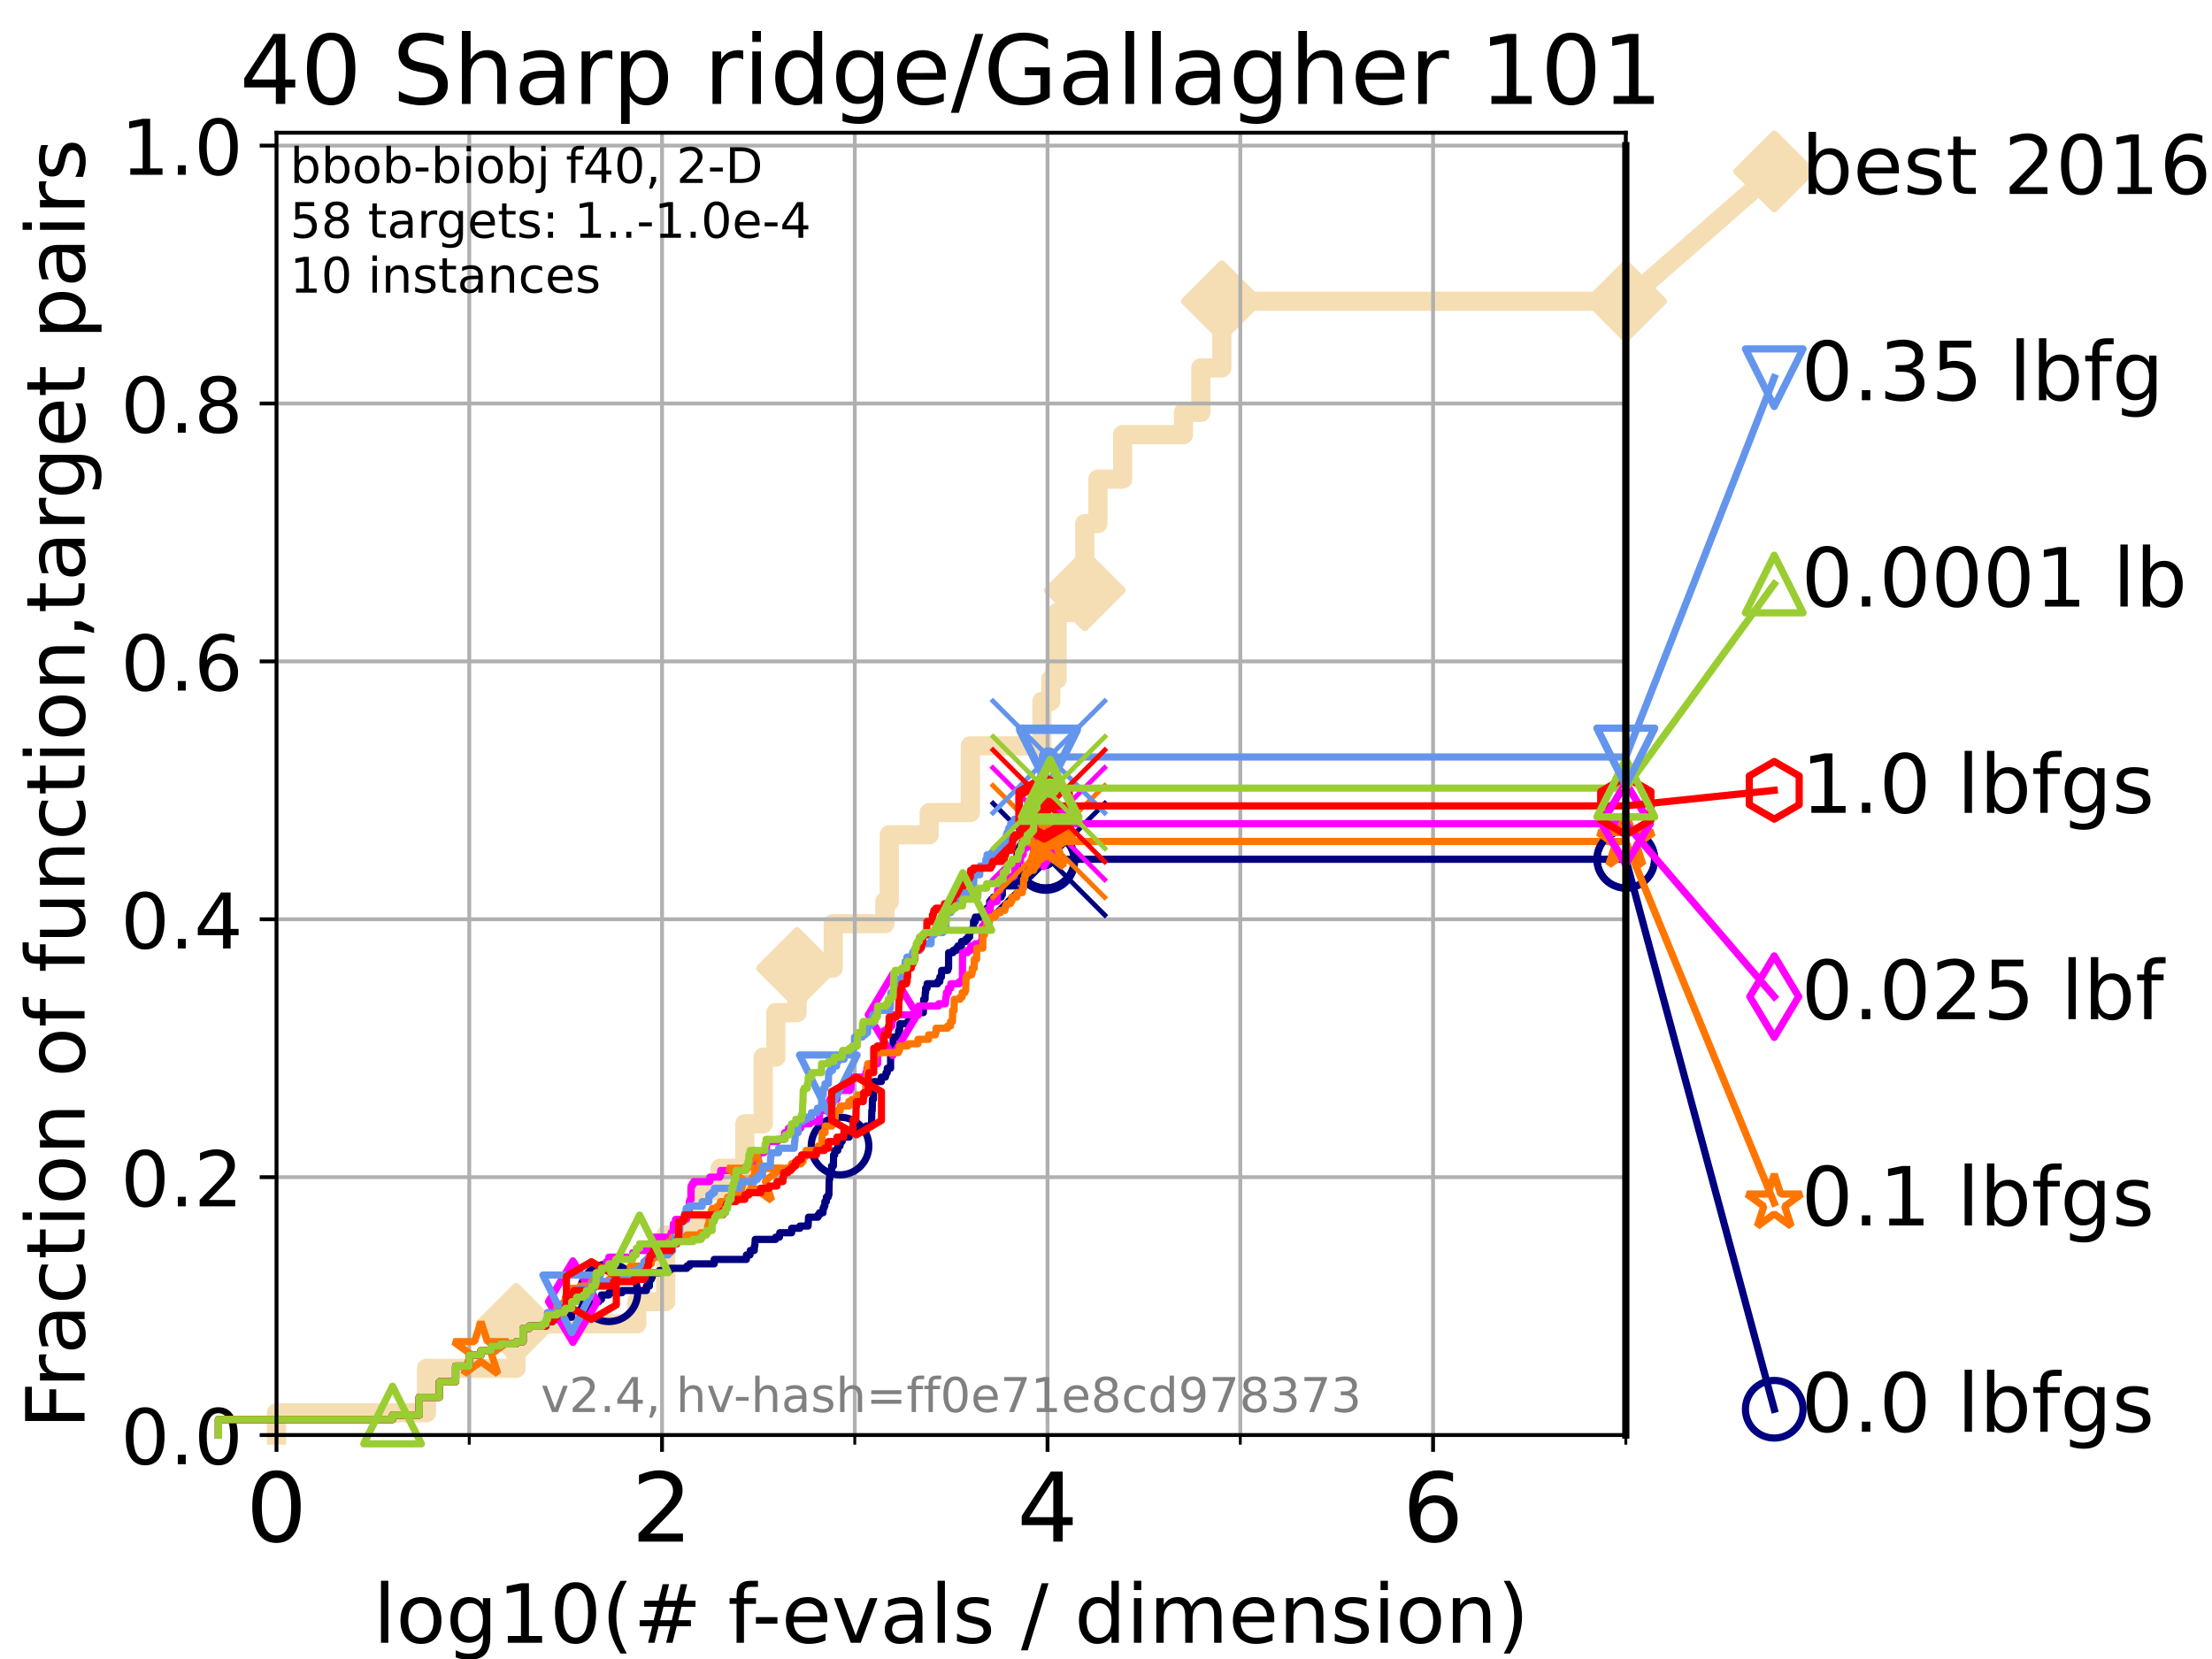 <?xml version="1.0" encoding="utf-8" standalone="no"?>
<!DOCTYPE svg PUBLIC "-//W3C//DTD SVG 1.1//EN"
  "http://www.w3.org/Graphics/SVG/1.1/DTD/svg11.dtd">
<!-- Created with matplotlib (https://matplotlib.org/) -->
<svg height="345.6pt" version="1.1" viewBox="0 0 460.8 345.6" width="460.8pt" xmlns="http://www.w3.org/2000/svg" xmlns:xlink="http://www.w3.org/1999/xlink">
 <defs>
  <style type="text/css">*{stroke-linecap:butt;stroke-linejoin:round;}</style>
 </defs>
 <g id="figure_1">
  <g id="patch_1">
   <path d="M 0 345.6 
L 460.8 345.6 
L 460.8 0 
L 0 0 
z
" style="fill:#ffffff;"/>
  </g>
  <g id="axes_1">
   <g id="patch_2">
    <path d="M 57.6 298.944 
L 338.688 298.944 
L 338.688 27.648 
L 57.6 27.648 
z
" style="fill:#ffffff;"/>
   </g>
   <g id="line2d_1">
    <path d="M 57.6 298.944 
L 57.6 294.313 
L 88.847 294.313 
L 88.847 285.05 
L 107.515 285.05 
L 107.515 275.788 
L 132.66 275.788 
L 132.66 271.157 
L 138.678 271.157 
L 138.678 257.263 
L 144.982 257.263 
L 144.982 248.001 
L 149.999 248.001 
L 149.999 243.37 
L 155.168 243.37 
L 155.168 234.107 
L 158.994 234.107 
L 158.994 220.214 
L 161.623 220.214 
L 161.623 210.951 
L 166.031 210.951 
L 166.031 201.689 
L 173.576 201.689 
L 173.576 192.426 
L 184.34 192.426 
L 184.34 187.795 
L 185.253 187.795 
L 185.253 173.901 
L 193.558 173.901 
L 193.558 169.27 
L 202.144 169.27 
L 202.144 155.377 
L 217.045 155.377 
L 217.045 146.114 
L 218.899 146.114 
L 218.899 141.483 
L 220.218 141.483 
L 220.218 127.589 
L 223.256 127.589 
L 223.256 122.958 
L 225.98 122.958 
L 225.98 109.065 
L 228.717 109.065 
L 228.717 99.802 
L 233.863 99.802 
L 233.863 90.54 
L 246.544 90.54 
L 246.544 85.909 
L 250.153 85.909 
L 250.153 76.646 
L 254.536 76.646 
L 254.536 62.753 
L 338.688 62.753 
" style="fill:none;stroke:#f5deb3;stroke-linecap:square;stroke-width:4;"/>
   </g>
   <g id="line2d_2">
    <defs>
     <path d="M 0 7.778 
L 7.778 0 
L 0 -7.778 
L -7.778 0 
z
" id="m6caca6d2b1" style="stroke:#f5deb3;stroke-linejoin:miter;stroke-width:1.5;"/>
    </defs>
    <g>
     <use style="fill:#f5deb3;stroke:#f5deb3;stroke-linejoin:miter;stroke-width:1.5;" x="107.515" xlink:href="#m6caca6d2b1" y="275.788"/>
     <use style="fill:#f5deb3;stroke:#f5deb3;stroke-linejoin:miter;stroke-width:1.5;" x="166.031" xlink:href="#m6caca6d2b1" y="201.689"/>
     <use style="fill:#f5deb3;stroke:#f5deb3;stroke-linejoin:miter;stroke-width:1.5;" x="225.98" xlink:href="#m6caca6d2b1" y="122.958"/>
     <use style="fill:#f5deb3;stroke:#f5deb3;stroke-linejoin:miter;stroke-width:1.5;" x="254.536" xlink:href="#m6caca6d2b1" y="62.753"/>
     <use style="fill:#f5deb3;stroke:#f5deb3;stroke-linejoin:miter;stroke-width:1.5;" x="338.688" xlink:href="#m6caca6d2b1" y="62.753"/>
    </g>
   </g>
   <g id="line2d_3">
    <path style="fill:none;stroke:#f5deb3;stroke-linecap:square;stroke-width:4;"/>
    <g/>
   </g>
   <g id="line2d_4">
    <path d="M 338.688 62.753 
L 369.608 35.706 
" style="fill:none;stroke:#f5deb3;stroke-linecap:square;stroke-width:4;"/>
    <g>
     <use style="fill:#f5deb3;stroke:#f5deb3;stroke-linejoin:miter;stroke-width:1.5;" x="338.688" xlink:href="#m6caca6d2b1" y="62.753"/>
     <use style="fill:#f5deb3;stroke:#f5deb3;stroke-linejoin:miter;stroke-width:1.5;" x="369.608" xlink:href="#m6caca6d2b1" y="35.706"/>
    </g>
   </g>
   <g id="matplotlib.axis_1">
    <g id="xtick_1">
     <g id="line2d_5">
      <path clip-path="url(#pc58c29b5c6)" d="M 57.6 298.944 
L 57.6 27.648 
" style="fill:none;stroke:#b0b0b0;stroke-linecap:square;stroke-width:0.8;"/>
     </g>
     <g id="line2d_6">
      <defs>
       <path d="M 0 0 
L 0 3.5 
" id="m77fc578183" style="stroke:#000000;stroke-width:0.8;"/>
      </defs>
      <g>
       <use style="stroke:#000000;stroke-width:0.8;" x="57.6" xlink:href="#m77fc578183" y="298.944"/>
      </g>
     </g>
     <g id="text_1">
      <!-- 0 -->
      <g transform="translate(51.237 321.141)scale(0.2 -0.2)">
       <defs>
        <path d="M 31.781 66.406 
Q 24.172 66.406 20.328 58.906 
Q 16.5 51.422 16.5 36.375 
Q 16.5 21.391 20.328 13.891 
Q 24.172 6.391 31.781 6.391 
Q 39.453 6.391 43.281 13.891 
Q 47.125 21.391 47.125 36.375 
Q 47.125 51.422 43.281 58.906 
Q 39.453 66.406 31.781 66.406 
z
M 31.781 74.219 
Q 44.047 74.219 50.516 64.516 
Q 56.984 54.828 56.984 36.375 
Q 56.984 17.969 50.516 8.266 
Q 44.047 -1.422 31.781 -1.422 
Q 19.531 -1.422 13.062 8.266 
Q 6.594 17.969 6.594 36.375 
Q 6.594 54.828 13.062 64.516 
Q 19.531 74.219 31.781 74.219 
z
" id="DejaVuSans-48"/>
       </defs>
       <use xlink:href="#DejaVuSans-48"/>
      </g>
     </g>
    </g>
    <g id="xtick_2">
     <g id="line2d_7">
      <path clip-path="url(#pc58c29b5c6)" d="M 137.911 298.944 
L 137.911 27.648 
" style="fill:none;stroke:#b0b0b0;stroke-linecap:square;stroke-width:0.8;"/>
     </g>
     <g id="line2d_8">
      <g>
       <use style="stroke:#000000;stroke-width:0.8;" x="137.911" xlink:href="#m77fc578183" y="298.944"/>
      </g>
     </g>
     <g id="text_2">
      <!-- 2 -->
      <g transform="translate(131.548 321.141)scale(0.2 -0.2)">
       <defs>
        <path d="M 19.188 8.297 
L 53.609 8.297 
L 53.609 0 
L 7.328 0 
L 7.328 8.297 
Q 12.938 14.109 22.625 23.891 
Q 32.328 33.688 34.812 36.531 
Q 39.547 41.844 41.422 45.531 
Q 43.312 49.219 43.312 52.781 
Q 43.312 58.594 39.234 62.25 
Q 35.156 65.922 28.609 65.922 
Q 23.969 65.922 18.812 64.312 
Q 13.672 62.703 7.812 59.422 
L 7.812 69.391 
Q 13.766 71.781 18.938 73 
Q 24.125 74.219 28.422 74.219 
Q 39.75 74.219 46.484 68.547 
Q 53.219 62.891 53.219 53.422 
Q 53.219 48.922 51.531 44.891 
Q 49.859 40.875 45.406 35.406 
Q 44.188 33.984 37.641 27.219 
Q 31.109 20.453 19.188 8.297 
z
" id="DejaVuSans-50"/>
       </defs>
       <use xlink:href="#DejaVuSans-50"/>
      </g>
     </g>
    </g>
    <g id="xtick_3">
     <g id="line2d_9">
      <path clip-path="url(#pc58c29b5c6)" d="M 218.222 298.944 
L 218.222 27.648 
" style="fill:none;stroke:#b0b0b0;stroke-linecap:square;stroke-width:0.8;"/>
     </g>
     <g id="line2d_10">
      <g>
       <use style="stroke:#000000;stroke-width:0.8;" x="218.222" xlink:href="#m77fc578183" y="298.944"/>
      </g>
     </g>
     <g id="text_3">
      <!-- 4 -->
      <g transform="translate(211.859 321.141)scale(0.2 -0.2)">
       <defs>
        <path d="M 37.797 64.312 
L 12.891 25.391 
L 37.797 25.391 
z
M 35.203 72.906 
L 47.609 72.906 
L 47.609 25.391 
L 58.016 25.391 
L 58.016 17.188 
L 47.609 17.188 
L 47.609 0 
L 37.797 0 
L 37.797 17.188 
L 4.891 17.188 
L 4.891 26.703 
z
" id="DejaVuSans-52"/>
       </defs>
       <use xlink:href="#DejaVuSans-52"/>
      </g>
     </g>
    </g>
    <g id="xtick_4">
     <g id="line2d_11">
      <path clip-path="url(#pc58c29b5c6)" d="M 298.533 298.944 
L 298.533 27.648 
" style="fill:none;stroke:#b0b0b0;stroke-linecap:square;stroke-width:0.8;"/>
     </g>
     <g id="line2d_12">
      <g>
       <use style="stroke:#000000;stroke-width:0.8;" x="298.533" xlink:href="#m77fc578183" y="298.944"/>
      </g>
     </g>
     <g id="text_4">
      <!-- 6 -->
      <g transform="translate(292.17 321.141)scale(0.2 -0.2)">
       <defs>
        <path d="M 33.016 40.375 
Q 26.375 40.375 22.484 35.828 
Q 18.609 31.297 18.609 23.391 
Q 18.609 15.531 22.484 10.953 
Q 26.375 6.391 33.016 6.391 
Q 39.656 6.391 43.531 10.953 
Q 47.406 15.531 47.406 23.391 
Q 47.406 31.297 43.531 35.828 
Q 39.656 40.375 33.016 40.375 
z
M 52.594 71.297 
L 52.594 62.312 
Q 48.875 64.062 45.094 64.984 
Q 41.312 65.922 37.594 65.922 
Q 27.828 65.922 22.672 59.328 
Q 17.531 52.734 16.797 39.406 
Q 19.672 43.656 24.016 45.922 
Q 28.375 48.188 33.594 48.188 
Q 44.578 48.188 50.953 41.516 
Q 57.328 34.859 57.328 23.391 
Q 57.328 12.156 50.688 5.359 
Q 44.047 -1.422 33.016 -1.422 
Q 20.359 -1.422 13.672 8.266 
Q 6.984 17.969 6.984 36.375 
Q 6.984 53.656 15.188 63.938 
Q 23.391 74.219 37.203 74.219 
Q 40.922 74.219 44.703 73.484 
Q 48.484 72.75 52.594 71.297 
z
" id="DejaVuSans-54"/>
       </defs>
       <use xlink:href="#DejaVuSans-54"/>
      </g>
     </g>
    </g>
    <g id="xtick_5">
     <g id="line2d_13">
      <path clip-path="url(#pc58c29b5c6)" d="M 97.755 298.944 
L 97.755 27.648 
" style="fill:none;stroke:#b0b0b0;stroke-linecap:square;stroke-width:0.8;"/>
     </g>
     <g id="line2d_14">
      <defs>
       <path d="M 0 0 
L 0 2 
" id="mbb25a6c399" style="stroke:#000000;stroke-width:0.6;"/>
      </defs>
      <g>
       <use style="stroke:#000000;stroke-width:0.6;" x="97.755" xlink:href="#mbb25a6c399" y="298.944"/>
      </g>
     </g>
    </g>
    <g id="xtick_6">
     <g id="line2d_15">
      <path clip-path="url(#pc58c29b5c6)" d="M 178.066 298.944 
L 178.066 27.648 
" style="fill:none;stroke:#b0b0b0;stroke-linecap:square;stroke-width:0.8;"/>
     </g>
     <g id="line2d_16">
      <g>
       <use style="stroke:#000000;stroke-width:0.6;" x="178.066" xlink:href="#mbb25a6c399" y="298.944"/>
      </g>
     </g>
    </g>
    <g id="xtick_7">
     <g id="line2d_17">
      <path clip-path="url(#pc58c29b5c6)" d="M 258.377 298.944 
L 258.377 27.648 
" style="fill:none;stroke:#b0b0b0;stroke-linecap:square;stroke-width:0.8;"/>
     </g>
     <g id="line2d_18">
      <g>
       <use style="stroke:#000000;stroke-width:0.6;" x="258.377" xlink:href="#mbb25a6c399" y="298.944"/>
      </g>
     </g>
    </g>
    <g id="xtick_8">
     <g id="line2d_19">
      <path clip-path="url(#pc58c29b5c6)" d="M 338.688 298.944 
L 338.688 27.648 
" style="fill:none;stroke:#b0b0b0;stroke-linecap:square;stroke-width:0.8;"/>
     </g>
     <g id="line2d_20">
      <g>
       <use style="stroke:#000000;stroke-width:0.6;" x="338.688" xlink:href="#mbb25a6c399" y="298.944"/>
      </g>
     </g>
    </g>
    <g id="text_5">
     <!-- log10(# f-evals / dimension) -->
     <g transform="translate(77.764 342.218)scale(0.17 -0.17)">
      <defs>
       <path d="M 9.422 75.984 
L 18.406 75.984 
L 18.406 0 
L 9.422 0 
z
" id="DejaVuSans-108"/>
       <path d="M 30.609 48.391 
Q 23.391 48.391 19.188 42.75 
Q 14.984 37.109 14.984 27.297 
Q 14.984 17.484 19.156 11.844 
Q 23.344 6.203 30.609 6.203 
Q 37.797 6.203 41.984 11.859 
Q 46.188 17.531 46.188 27.297 
Q 46.188 37.016 41.984 42.703 
Q 37.797 48.391 30.609 48.391 
z
M 30.609 56 
Q 42.328 56 49.016 48.375 
Q 55.719 40.766 55.719 27.297 
Q 55.719 13.875 49.016 6.219 
Q 42.328 -1.422 30.609 -1.422 
Q 18.844 -1.422 12.172 6.219 
Q 5.516 13.875 5.516 27.297 
Q 5.516 40.766 12.172 48.375 
Q 18.844 56 30.609 56 
z
" id="DejaVuSans-111"/>
       <path d="M 45.406 27.984 
Q 45.406 37.75 41.375 43.109 
Q 37.359 48.484 30.078 48.484 
Q 22.859 48.484 18.828 43.109 
Q 14.797 37.75 14.797 27.984 
Q 14.797 18.266 18.828 12.891 
Q 22.859 7.516 30.078 7.516 
Q 37.359 7.516 41.375 12.891 
Q 45.406 18.266 45.406 27.984 
z
M 54.391 6.781 
Q 54.391 -7.172 48.188 -13.984 
Q 42 -20.797 29.203 -20.797 
Q 24.469 -20.797 20.266 -20.094 
Q 16.062 -19.391 12.109 -17.922 
L 12.109 -9.188 
Q 16.062 -11.328 19.922 -12.344 
Q 23.781 -13.375 27.781 -13.375 
Q 36.625 -13.375 41.016 -8.766 
Q 45.406 -4.156 45.406 5.172 
L 45.406 9.625 
Q 42.625 4.781 38.281 2.391 
Q 33.938 0 27.875 0 
Q 17.828 0 11.672 7.656 
Q 5.516 15.328 5.516 27.984 
Q 5.516 40.672 11.672 48.328 
Q 17.828 56 27.875 56 
Q 33.938 56 38.281 53.609 
Q 42.625 51.219 45.406 46.391 
L 45.406 54.688 
L 54.391 54.688 
z
" id="DejaVuSans-103"/>
       <path d="M 12.406 8.297 
L 28.516 8.297 
L 28.516 63.922 
L 10.984 60.406 
L 10.984 69.391 
L 28.422 72.906 
L 38.281 72.906 
L 38.281 8.297 
L 54.391 8.297 
L 54.391 0 
L 12.406 0 
z
" id="DejaVuSans-49"/>
       <path d="M 31 75.875 
Q 24.469 64.656 21.281 53.656 
Q 18.109 42.672 18.109 31.391 
Q 18.109 20.125 21.312 9.062 
Q 24.516 -2 31 -13.188 
L 23.188 -13.188 
Q 15.875 -1.703 12.234 9.375 
Q 8.594 20.453 8.594 31.391 
Q 8.594 42.281 12.203 53.312 
Q 15.828 64.359 23.188 75.875 
z
" id="DejaVuSans-40"/>
       <path d="M 51.125 44 
L 36.922 44 
L 32.812 27.688 
L 47.125 27.688 
z
M 43.797 71.781 
L 38.719 51.516 
L 52.984 51.516 
L 58.109 71.781 
L 65.922 71.781 
L 60.891 51.516 
L 76.125 51.516 
L 76.125 44 
L 58.984 44 
L 54.984 27.688 
L 70.516 27.688 
L 70.516 20.219 
L 53.078 20.219 
L 48 0 
L 40.188 0 
L 45.219 20.219 
L 30.906 20.219 
L 25.875 0 
L 18.016 0 
L 23.094 20.219 
L 7.719 20.219 
L 7.719 27.688 
L 24.906 27.688 
L 29 44 
L 13.281 44 
L 13.281 51.516 
L 30.906 51.516 
L 35.891 71.781 
z
" id="DejaVuSans-35"/>
       <path id="DejaVuSans-32"/>
       <path d="M 37.109 75.984 
L 37.109 68.5 
L 28.516 68.5 
Q 23.688 68.5 21.797 66.547 
Q 19.922 64.594 19.922 59.516 
L 19.922 54.688 
L 34.719 54.688 
L 34.719 47.703 
L 19.922 47.703 
L 19.922 0 
L 10.891 0 
L 10.891 47.703 
L 2.297 47.703 
L 2.297 54.688 
L 10.891 54.688 
L 10.891 58.5 
Q 10.891 67.625 15.141 71.797 
Q 19.391 75.984 28.609 75.984 
z
" id="DejaVuSans-102"/>
       <path d="M 4.891 31.391 
L 31.203 31.391 
L 31.203 23.391 
L 4.891 23.391 
z
" id="DejaVuSans-45"/>
       <path d="M 56.203 29.594 
L 56.203 25.203 
L 14.891 25.203 
Q 15.484 15.922 20.484 11.062 
Q 25.484 6.203 34.422 6.203 
Q 39.594 6.203 44.453 7.469 
Q 49.312 8.734 54.109 11.281 
L 54.109 2.781 
Q 49.266 0.734 44.188 -0.344 
Q 39.109 -1.422 33.891 -1.422 
Q 20.797 -1.422 13.156 6.188 
Q 5.516 13.812 5.516 26.812 
Q 5.516 40.234 12.766 48.109 
Q 20.016 56 32.328 56 
Q 43.359 56 49.781 48.891 
Q 56.203 41.797 56.203 29.594 
z
M 47.219 32.234 
Q 47.125 39.594 43.094 43.984 
Q 39.062 48.391 32.422 48.391 
Q 24.906 48.391 20.391 44.141 
Q 15.875 39.891 15.188 32.172 
z
" id="DejaVuSans-101"/>
       <path d="M 2.984 54.688 
L 12.5 54.688 
L 29.594 8.797 
L 46.688 54.688 
L 56.203 54.688 
L 35.688 0 
L 23.484 0 
z
" id="DejaVuSans-118"/>
       <path d="M 34.281 27.484 
Q 23.391 27.484 19.188 25 
Q 14.984 22.516 14.984 16.5 
Q 14.984 11.719 18.141 8.906 
Q 21.297 6.109 26.703 6.109 
Q 34.188 6.109 38.703 11.406 
Q 43.219 16.703 43.219 25.484 
L 43.219 27.484 
z
M 52.203 31.203 
L 52.203 0 
L 43.219 0 
L 43.219 8.297 
Q 40.141 3.328 35.547 0.953 
Q 30.953 -1.422 24.312 -1.422 
Q 15.922 -1.422 10.953 3.297 
Q 6 8.016 6 15.922 
Q 6 25.141 12.172 29.828 
Q 18.359 34.516 30.609 34.516 
L 43.219 34.516 
L 43.219 35.406 
Q 43.219 41.609 39.141 45 
Q 35.062 48.391 27.688 48.391 
Q 23 48.391 18.547 47.266 
Q 14.109 46.141 10.016 43.891 
L 10.016 52.203 
Q 14.938 54.109 19.578 55.047 
Q 24.219 56 28.609 56 
Q 40.484 56 46.344 49.844 
Q 52.203 43.703 52.203 31.203 
z
" id="DejaVuSans-97"/>
       <path d="M 44.281 53.078 
L 44.281 44.578 
Q 40.484 46.531 36.375 47.5 
Q 32.281 48.484 27.875 48.484 
Q 21.188 48.484 17.844 46.438 
Q 14.5 44.391 14.5 40.281 
Q 14.5 37.156 16.891 35.375 
Q 19.281 33.594 26.516 31.984 
L 29.594 31.297 
Q 39.156 29.25 43.188 25.516 
Q 47.219 21.781 47.219 15.094 
Q 47.219 7.469 41.188 3.016 
Q 35.156 -1.422 24.609 -1.422 
Q 20.219 -1.422 15.453 -0.562 
Q 10.688 0.297 5.422 2 
L 5.422 11.281 
Q 10.406 8.688 15.234 7.391 
Q 20.062 6.109 24.812 6.109 
Q 31.156 6.109 34.562 8.281 
Q 37.984 10.453 37.984 14.406 
Q 37.984 18.062 35.516 20.016 
Q 33.062 21.969 24.703 23.781 
L 21.578 24.516 
Q 13.234 26.266 9.516 29.906 
Q 5.812 33.547 5.812 39.891 
Q 5.812 47.609 11.281 51.797 
Q 16.75 56 26.812 56 
Q 31.781 56 36.172 55.266 
Q 40.578 54.547 44.281 53.078 
z
" id="DejaVuSans-115"/>
       <path d="M 25.391 72.906 
L 33.688 72.906 
L 8.297 -9.281 
L 0 -9.281 
z
" id="DejaVuSans-47"/>
       <path d="M 45.406 46.391 
L 45.406 75.984 
L 54.391 75.984 
L 54.391 0 
L 45.406 0 
L 45.406 8.203 
Q 42.578 3.328 38.25 0.953 
Q 33.938 -1.422 27.875 -1.422 
Q 17.969 -1.422 11.734 6.484 
Q 5.516 14.406 5.516 27.297 
Q 5.516 40.188 11.734 48.094 
Q 17.969 56 27.875 56 
Q 33.938 56 38.25 53.625 
Q 42.578 51.266 45.406 46.391 
z
M 14.797 27.297 
Q 14.797 17.391 18.875 11.75 
Q 22.953 6.109 30.078 6.109 
Q 37.203 6.109 41.297 11.75 
Q 45.406 17.391 45.406 27.297 
Q 45.406 37.203 41.297 42.844 
Q 37.203 48.484 30.078 48.484 
Q 22.953 48.484 18.875 42.844 
Q 14.797 37.203 14.797 27.297 
z
" id="DejaVuSans-100"/>
       <path d="M 9.422 54.688 
L 18.406 54.688 
L 18.406 0 
L 9.422 0 
z
M 9.422 75.984 
L 18.406 75.984 
L 18.406 64.594 
L 9.422 64.594 
z
" id="DejaVuSans-105"/>
       <path d="M 52 44.188 
Q 55.375 50.25 60.062 53.125 
Q 64.75 56 71.094 56 
Q 79.641 56 84.281 50.016 
Q 88.922 44.047 88.922 33.016 
L 88.922 0 
L 79.891 0 
L 79.891 32.719 
Q 79.891 40.578 77.094 44.375 
Q 74.312 48.188 68.609 48.188 
Q 61.625 48.188 57.562 43.547 
Q 53.516 38.922 53.516 30.906 
L 53.516 0 
L 44.484 0 
L 44.484 32.719 
Q 44.484 40.625 41.703 44.406 
Q 38.922 48.188 33.109 48.188 
Q 26.219 48.188 22.156 43.531 
Q 18.109 38.875 18.109 30.906 
L 18.109 0 
L 9.078 0 
L 9.078 54.688 
L 18.109 54.688 
L 18.109 46.188 
Q 21.188 51.219 25.484 53.609 
Q 29.781 56 35.688 56 
Q 41.656 56 45.828 52.969 
Q 50 49.953 52 44.188 
z
" id="DejaVuSans-109"/>
       <path d="M 54.891 33.016 
L 54.891 0 
L 45.906 0 
L 45.906 32.719 
Q 45.906 40.484 42.875 44.328 
Q 39.844 48.188 33.797 48.188 
Q 26.516 48.188 22.312 43.547 
Q 18.109 38.922 18.109 30.906 
L 18.109 0 
L 9.078 0 
L 9.078 54.688 
L 18.109 54.688 
L 18.109 46.188 
Q 21.344 51.125 25.703 53.562 
Q 30.078 56 35.797 56 
Q 45.219 56 50.047 50.172 
Q 54.891 44.344 54.891 33.016 
z
" id="DejaVuSans-110"/>
       <path d="M 8.016 75.875 
L 15.828 75.875 
Q 23.141 64.359 26.781 53.312 
Q 30.422 42.281 30.422 31.391 
Q 30.422 20.453 26.781 9.375 
Q 23.141 -1.703 15.828 -13.188 
L 8.016 -13.188 
Q 14.5 -2 17.703 9.062 
Q 20.906 20.125 20.906 31.391 
Q 20.906 42.672 17.703 53.656 
Q 14.5 64.656 8.016 75.875 
z
" id="DejaVuSans-41"/>
      </defs>
      <use xlink:href="#DejaVuSans-108"/>
      <use x="27.783" xlink:href="#DejaVuSans-111"/>
      <use x="88.965" xlink:href="#DejaVuSans-103"/>
      <use x="152.441" xlink:href="#DejaVuSans-49"/>
      <use x="216.064" xlink:href="#DejaVuSans-48"/>
      <use x="279.688" xlink:href="#DejaVuSans-40"/>
      <use x="318.701" xlink:href="#DejaVuSans-35"/>
      <use x="402.49" xlink:href="#DejaVuSans-32"/>
      <use x="434.277" xlink:href="#DejaVuSans-102"/>
      <use x="463.982" xlink:href="#DejaVuSans-45"/>
      <use x="500.066" xlink:href="#DejaVuSans-101"/>
      <use x="561.59" xlink:href="#DejaVuSans-118"/>
      <use x="620.77" xlink:href="#DejaVuSans-97"/>
      <use x="682.049" xlink:href="#DejaVuSans-108"/>
      <use x="709.832" xlink:href="#DejaVuSans-115"/>
      <use x="761.932" xlink:href="#DejaVuSans-32"/>
      <use x="793.719" xlink:href="#DejaVuSans-47"/>
      <use x="827.41" xlink:href="#DejaVuSans-32"/>
      <use x="859.197" xlink:href="#DejaVuSans-100"/>
      <use x="922.674" xlink:href="#DejaVuSans-105"/>
      <use x="950.457" xlink:href="#DejaVuSans-109"/>
      <use x="1047.869" xlink:href="#DejaVuSans-101"/>
      <use x="1109.393" xlink:href="#DejaVuSans-110"/>
      <use x="1172.771" xlink:href="#DejaVuSans-115"/>
      <use x="1224.871" xlink:href="#DejaVuSans-105"/>
      <use x="1252.654" xlink:href="#DejaVuSans-111"/>
      <use x="1313.836" xlink:href="#DejaVuSans-110"/>
      <use x="1377.215" xlink:href="#DejaVuSans-41"/>
     </g>
    </g>
   </g>
   <g id="matplotlib.axis_2">
    <g id="ytick_1">
     <g id="line2d_21">
      <path clip-path="url(#pc58c29b5c6)" d="M 57.6 298.944 
L 338.688 298.944 
" style="fill:none;stroke:#b0b0b0;stroke-linecap:square;stroke-width:0.8;"/>
     </g>
     <g id="line2d_22">
      <defs>
       <path d="M 0 0 
L -3.5 0 
" id="m2c74866506" style="stroke:#000000;stroke-width:0.8;"/>
      </defs>
      <g>
       <use style="stroke:#000000;stroke-width:0.8;" x="57.6" xlink:href="#m2c74866506" y="298.944"/>
      </g>
     </g>
     <g id="text_6">
      <!-- 0.0 -->
      <g transform="translate(25.155 305.023)scale(0.16 -0.16)">
       <defs>
        <path d="M 10.688 12.406 
L 21 12.406 
L 21 0 
L 10.688 0 
z
" id="DejaVuSans-46"/>
       </defs>
       <use xlink:href="#DejaVuSans-48"/>
       <use x="63.623" xlink:href="#DejaVuSans-46"/>
       <use x="95.41" xlink:href="#DejaVuSans-48"/>
      </g>
     </g>
    </g>
    <g id="ytick_2">
     <g id="line2d_23">
      <path clip-path="url(#pc58c29b5c6)" d="M 57.6 245.222 
L 338.688 245.222 
" style="fill:none;stroke:#b0b0b0;stroke-linecap:square;stroke-width:0.8;"/>
     </g>
     <g id="line2d_24">
      <g>
       <use style="stroke:#000000;stroke-width:0.8;" x="57.6" xlink:href="#m2c74866506" y="245.222"/>
      </g>
     </g>
     <g id="text_7">
      <!-- 0.2 -->
      <g transform="translate(25.155 251.301)scale(0.16 -0.16)">
       <use xlink:href="#DejaVuSans-48"/>
       <use x="63.623" xlink:href="#DejaVuSans-46"/>
       <use x="95.41" xlink:href="#DejaVuSans-50"/>
      </g>
     </g>
    </g>
    <g id="ytick_3">
     <g id="line2d_25">
      <path clip-path="url(#pc58c29b5c6)" d="M 57.6 191.5 
L 338.688 191.5 
" style="fill:none;stroke:#b0b0b0;stroke-linecap:square;stroke-width:0.8;"/>
     </g>
     <g id="line2d_26">
      <g>
       <use style="stroke:#000000;stroke-width:0.8;" x="57.6" xlink:href="#m2c74866506" y="191.5"/>
      </g>
     </g>
     <g id="text_8">
      <!-- 0.4 -->
      <g transform="translate(25.155 197.579)scale(0.16 -0.16)">
       <use xlink:href="#DejaVuSans-48"/>
       <use x="63.623" xlink:href="#DejaVuSans-46"/>
       <use x="95.41" xlink:href="#DejaVuSans-52"/>
      </g>
     </g>
    </g>
    <g id="ytick_4">
     <g id="line2d_27">
      <path clip-path="url(#pc58c29b5c6)" d="M 57.6 137.778 
L 338.688 137.778 
" style="fill:none;stroke:#b0b0b0;stroke-linecap:square;stroke-width:0.8;"/>
     </g>
     <g id="line2d_28">
      <g>
       <use style="stroke:#000000;stroke-width:0.8;" x="57.6" xlink:href="#m2c74866506" y="137.778"/>
      </g>
     </g>
     <g id="text_9">
      <!-- 0.6 -->
      <g transform="translate(25.155 143.857)scale(0.16 -0.16)">
       <use xlink:href="#DejaVuSans-48"/>
       <use x="63.623" xlink:href="#DejaVuSans-46"/>
       <use x="95.41" xlink:href="#DejaVuSans-54"/>
      </g>
     </g>
    </g>
    <g id="ytick_5">
     <g id="line2d_29">
      <path clip-path="url(#pc58c29b5c6)" d="M 57.6 84.056 
L 338.688 84.056 
" style="fill:none;stroke:#b0b0b0;stroke-linecap:square;stroke-width:0.8;"/>
     </g>
     <g id="line2d_30">
      <g>
       <use style="stroke:#000000;stroke-width:0.8;" x="57.6" xlink:href="#m2c74866506" y="84.056"/>
      </g>
     </g>
     <g id="text_10">
      <!-- 0.8 -->
      <g transform="translate(25.155 90.135)scale(0.16 -0.16)">
       <defs>
        <path d="M 31.781 34.625 
Q 24.75 34.625 20.719 30.859 
Q 16.703 27.094 16.703 20.516 
Q 16.703 13.922 20.719 10.156 
Q 24.75 6.391 31.781 6.391 
Q 38.812 6.391 42.859 10.172 
Q 46.922 13.969 46.922 20.516 
Q 46.922 27.094 42.891 30.859 
Q 38.875 34.625 31.781 34.625 
z
M 21.922 38.812 
Q 15.578 40.375 12.031 44.719 
Q 8.5 49.078 8.5 55.328 
Q 8.5 64.062 14.719 69.141 
Q 20.953 74.219 31.781 74.219 
Q 42.672 74.219 48.875 69.141 
Q 55.078 64.062 55.078 55.328 
Q 55.078 49.078 51.531 44.719 
Q 48 40.375 41.703 38.812 
Q 48.828 37.156 52.797 32.312 
Q 56.781 27.484 56.781 20.516 
Q 56.781 9.906 50.312 4.234 
Q 43.844 -1.422 31.781 -1.422 
Q 19.734 -1.422 13.25 4.234 
Q 6.781 9.906 6.781 20.516 
Q 6.781 27.484 10.781 32.312 
Q 14.797 37.156 21.922 38.812 
z
M 18.312 54.391 
Q 18.312 48.734 21.844 45.562 
Q 25.391 42.391 31.781 42.391 
Q 38.141 42.391 41.719 45.562 
Q 45.312 48.734 45.312 54.391 
Q 45.312 60.062 41.719 63.234 
Q 38.141 66.406 31.781 66.406 
Q 25.391 66.406 21.844 63.234 
Q 18.312 60.062 18.312 54.391 
z
" id="DejaVuSans-56"/>
       </defs>
       <use xlink:href="#DejaVuSans-48"/>
       <use x="63.623" xlink:href="#DejaVuSans-46"/>
       <use x="95.41" xlink:href="#DejaVuSans-56"/>
      </g>
     </g>
    </g>
    <g id="ytick_6">
     <g id="line2d_31">
      <path clip-path="url(#pc58c29b5c6)" d="M 57.6 30.334 
L 338.688 30.334 
" style="fill:none;stroke:#b0b0b0;stroke-linecap:square;stroke-width:0.8;"/>
     </g>
     <g id="line2d_32">
      <g>
       <use style="stroke:#000000;stroke-width:0.8;" x="57.6" xlink:href="#m2c74866506" y="30.334"/>
      </g>
     </g>
     <g id="text_11">
      <!-- 1.0 -->
      <g transform="translate(25.155 36.413)scale(0.16 -0.16)">
       <use xlink:href="#DejaVuSans-49"/>
       <use x="63.623" xlink:href="#DejaVuSans-46"/>
       <use x="95.41" xlink:href="#DejaVuSans-48"/>
      </g>
     </g>
    </g>
    <g id="text_12">
     <!-- Fraction of function,target pairs -->
     <g transform="translate(17.62 297.681)rotate(-90)scale(0.17 -0.17)">
      <defs>
       <path d="M 9.812 72.906 
L 51.703 72.906 
L 51.703 64.594 
L 19.672 64.594 
L 19.672 43.109 
L 48.578 43.109 
L 48.578 34.812 
L 19.672 34.812 
L 19.672 0 
L 9.812 0 
z
" id="DejaVuSans-70"/>
       <path d="M 41.109 46.297 
Q 39.594 47.172 37.812 47.578 
Q 36.031 48 33.891 48 
Q 26.266 48 22.188 43.047 
Q 18.109 38.094 18.109 28.812 
L 18.109 0 
L 9.078 0 
L 9.078 54.688 
L 18.109 54.688 
L 18.109 46.188 
Q 20.953 51.172 25.484 53.578 
Q 30.031 56 36.531 56 
Q 37.453 56 38.578 55.875 
Q 39.703 55.766 41.062 55.516 
z
" id="DejaVuSans-114"/>
       <path d="M 48.781 52.594 
L 48.781 44.188 
Q 44.969 46.297 41.141 47.344 
Q 37.312 48.391 33.406 48.391 
Q 24.656 48.391 19.812 42.844 
Q 14.984 37.312 14.984 27.297 
Q 14.984 17.281 19.812 11.734 
Q 24.656 6.203 33.406 6.203 
Q 37.312 6.203 41.141 7.25 
Q 44.969 8.297 48.781 10.406 
L 48.781 2.094 
Q 45.016 0.344 40.984 -0.531 
Q 36.969 -1.422 32.422 -1.422 
Q 20.062 -1.422 12.781 6.344 
Q 5.516 14.109 5.516 27.297 
Q 5.516 40.672 12.859 48.328 
Q 20.219 56 33.016 56 
Q 37.156 56 41.109 55.141 
Q 45.062 54.297 48.781 52.594 
z
" id="DejaVuSans-99"/>
       <path d="M 18.312 70.219 
L 18.312 54.688 
L 36.812 54.688 
L 36.812 47.703 
L 18.312 47.703 
L 18.312 18.016 
Q 18.312 11.328 20.141 9.422 
Q 21.969 7.516 27.594 7.516 
L 36.812 7.516 
L 36.812 0 
L 27.594 0 
Q 17.188 0 13.234 3.875 
Q 9.281 7.766 9.281 18.016 
L 9.281 47.703 
L 2.688 47.703 
L 2.688 54.688 
L 9.281 54.688 
L 9.281 70.219 
z
" id="DejaVuSans-116"/>
       <path d="M 8.5 21.578 
L 8.5 54.688 
L 17.484 54.688 
L 17.484 21.922 
Q 17.484 14.156 20.5 10.266 
Q 23.531 6.391 29.594 6.391 
Q 36.859 6.391 41.078 11.031 
Q 45.312 15.672 45.312 23.688 
L 45.312 54.688 
L 54.297 54.688 
L 54.297 0 
L 45.312 0 
L 45.312 8.406 
Q 42.047 3.422 37.719 1 
Q 33.406 -1.422 27.688 -1.422 
Q 18.266 -1.422 13.375 4.438 
Q 8.5 10.297 8.5 21.578 
z
M 31.109 56 
z
" id="DejaVuSans-117"/>
       <path d="M 11.719 12.406 
L 22.016 12.406 
L 22.016 4 
L 14.016 -11.625 
L 7.719 -11.625 
L 11.719 4 
z
" id="DejaVuSans-44"/>
       <path d="M 18.109 8.203 
L 18.109 -20.797 
L 9.078 -20.797 
L 9.078 54.688 
L 18.109 54.688 
L 18.109 46.391 
Q 20.953 51.266 25.266 53.625 
Q 29.594 56 35.594 56 
Q 45.562 56 51.781 48.094 
Q 58.016 40.188 58.016 27.297 
Q 58.016 14.406 51.781 6.484 
Q 45.562 -1.422 35.594 -1.422 
Q 29.594 -1.422 25.266 0.953 
Q 20.953 3.328 18.109 8.203 
z
M 48.688 27.297 
Q 48.688 37.203 44.609 42.844 
Q 40.531 48.484 33.406 48.484 
Q 26.266 48.484 22.188 42.844 
Q 18.109 37.203 18.109 27.297 
Q 18.109 17.391 22.188 11.75 
Q 26.266 6.109 33.406 6.109 
Q 40.531 6.109 44.609 11.75 
Q 48.688 17.391 48.688 27.297 
z
" id="DejaVuSans-112"/>
      </defs>
      <use xlink:href="#DejaVuSans-70"/>
      <use x="50.27" xlink:href="#DejaVuSans-114"/>
      <use x="91.383" xlink:href="#DejaVuSans-97"/>
      <use x="152.662" xlink:href="#DejaVuSans-99"/>
      <use x="207.643" xlink:href="#DejaVuSans-116"/>
      <use x="246.852" xlink:href="#DejaVuSans-105"/>
      <use x="274.635" xlink:href="#DejaVuSans-111"/>
      <use x="335.816" xlink:href="#DejaVuSans-110"/>
      <use x="399.195" xlink:href="#DejaVuSans-32"/>
      <use x="430.982" xlink:href="#DejaVuSans-111"/>
      <use x="492.164" xlink:href="#DejaVuSans-102"/>
      <use x="527.369" xlink:href="#DejaVuSans-32"/>
      <use x="559.156" xlink:href="#DejaVuSans-102"/>
      <use x="594.361" xlink:href="#DejaVuSans-117"/>
      <use x="657.74" xlink:href="#DejaVuSans-110"/>
      <use x="721.119" xlink:href="#DejaVuSans-99"/>
      <use x="776.1" xlink:href="#DejaVuSans-116"/>
      <use x="815.309" xlink:href="#DejaVuSans-105"/>
      <use x="843.092" xlink:href="#DejaVuSans-111"/>
      <use x="904.273" xlink:href="#DejaVuSans-110"/>
      <use x="967.652" xlink:href="#DejaVuSans-44"/>
      <use x="999.439" xlink:href="#DejaVuSans-116"/>
      <use x="1038.648" xlink:href="#DejaVuSans-97"/>
      <use x="1099.928" xlink:href="#DejaVuSans-114"/>
      <use x="1139.291" xlink:href="#DejaVuSans-103"/>
      <use x="1202.768" xlink:href="#DejaVuSans-101"/>
      <use x="1264.291" xlink:href="#DejaVuSans-116"/>
      <use x="1303.5" xlink:href="#DejaVuSans-32"/>
      <use x="1335.287" xlink:href="#DejaVuSans-112"/>
      <use x="1398.764" xlink:href="#DejaVuSans-97"/>
      <use x="1460.043" xlink:href="#DejaVuSans-105"/>
      <use x="1487.826" xlink:href="#DejaVuSans-114"/>
      <use x="1528.939" xlink:href="#DejaVuSans-115"/>
     </g>
    </g>
   </g>
   <g id="line2d_33">
    <defs>
     <path d="M 0 1.5 
C 0.398 1.5 0.779 1.342 1.061 1.061 
C 1.342 0.779 1.5 0.398 1.5 0 
C 1.5 -0.398 1.342 -0.779 1.061 -1.061 
C 0.779 -1.342 0.398 -1.5 0 -1.5 
C -0.398 -1.5 -0.779 -1.342 -1.061 -1.061 
C -1.342 -0.779 -1.5 -0.398 -1.5 0 
C -1.5 0.398 -1.342 0.779 -1.061 1.061 
C -0.779 1.342 -0.398 1.5 0 1.5 
z
" id="mb9c74cb570" style="stroke:#f5deb3;"/>
    </defs>
    <g>
     <use style="fill:#f5deb3;stroke:#f5deb3;" x="254.536" xlink:href="#mb9c74cb570" y="62.753"/>
     <use style="fill:#f5deb3;stroke:#f5deb3;" x="254.536" xlink:href="#mb9c74cb570" y="62.753"/>
    </g>
   </g>
   <g id="line2d_34">
    <defs>
     <path d="M 0 1.5 
C 0.398 1.5 0.779 1.342 1.061 1.061 
C 1.342 0.779 1.5 0.398 1.5 0 
C 1.5 -0.398 1.342 -0.779 1.061 -1.061 
C 0.779 -1.342 0.398 -1.5 0 -1.5 
C -0.398 -1.5 -0.779 -1.342 -1.061 -1.061 
C -1.342 -0.779 -1.5 -0.398 -1.5 0 
C -1.5 0.398 -1.342 0.779 -1.061 1.061 
C -0.779 1.342 -0.398 1.5 0 1.5 
z
" id="mfcf1a075ce" style="stroke:#000080;"/>
    </defs>
    <g>
     <use style="fill:#000080;stroke:#000080;" x="217.829" xlink:href="#mfcf1a075ce" y="178.996"/>
     <use style="fill:#000080;stroke:#000080;" x="217.829" xlink:href="#mfcf1a075ce" y="178.996"/>
    </g>
   </g>
   <g id="line2d_35">
    <path d="M 45.512 298.944 
L 45.512 295.702 
L 81.776 295.702 
L 81.776 294.776 
L 87.33 294.776 
L 87.33 291.071 
L 91.535 291.071 
L 91.535 287.829 
L 94.921 287.829 
L 94.921 284.587 
L 97.755 284.587 
L 97.755 282.272 
L 100.193 282.272 
L 100.193 281.345 
L 102.331 281.345 
L 102.331 280.419 
L 104.235 280.419 
L 104.235 279.956 
L 107.515 279.956 
L 107.515 279.493 
L 108.949 279.493 
L 108.949 276.714 
L 110.274 276.714 
L 110.274 276.251 
L 113.735 276.251 
L 113.735 275.325 
L 115.077 275.325 
L 115.077 274.862 
L 117.486 274.862 
L 117.486 274.399 
L 119.097 274.399 
L 119.097 273.009 
L 121.037 273.009 
L 121.037 272.546 
L 123.193 272.546 
L 123.193 271.62 
L 123.594 271.62 
L 123.594 271.157 
L 124.744 271.157 
L 124.744 270.694 
L 125.292 270.694 
L 125.292 269.767 
L 126.839 269.767 
L 126.839 269.304 
L 129.574 269.304 
L 129.574 268.841 
L 134.661 268.841 
L 134.661 267.915 
L 135.281 267.915 
L 135.281 266.526 
L 135.682 266.526 
L 135.682 266.062 
L 135.879 266.062 
L 135.879 265.136 
L 137.38 265.136 
L 137.38 264.673 
L 139.573 264.673 
L 139.573 264.21 
L 143.08 264.21 
L 143.08 263.747 
L 143.654 263.747 
L 143.654 263.284 
L 148.78 263.284 
L 148.78 262.357 
L 155.489 262.357 
L 155.489 261.431 
L 156.236 261.431 
L 156.297 260.505 
L 157.128 260.505 
L 157.157 259.579 
L 157.243 259.579 
L 157.33 258.189 
L 161.578 258.189 
L 161.578 257.726 
L 162.368 257.726 
L 162.432 256.8 
L 164.918 256.8 
L 164.918 255.874 
L 166.629 255.874 
L 166.629 255.411 
L 168.34 255.411 
L 168.431 253.558 
L 170.392 253.558 
L 170.392 253.095 
L 170.714 253.095 
L 170.714 252.632 
L 171.456 252.632 
L 171.456 251.706 
L 171.646 251.706 
L 171.646 251.243 
L 171.834 251.243 
L 171.834 250.316 
L 172.143 250.316 
L 172.143 249.39 
L 172.518 249.39 
L 172.518 248.927 
L 172.673 248.927 
L 172.744 245.685 
L 172.839 245.685 
L 172.851 244.296 
L 173.084 244.296 
L 173.084 243.833 
L 173.234 243.833 
L 173.234 242.906 
L 173.61 242.906 
L 173.644 240.591 
L 173.889 240.591 
L 173.889 239.665 
L 174.52 239.665 
L 174.52 238.738 
L 174.995 238.738 
L 174.995 237.812 
L 175.426 237.812 
L 175.426 236.886 
L 176.904 236.886 
L 176.904 235.96 
L 177.199 235.96 
L 177.199 235.496 
L 180.428 235.496 
L 180.428 234.57 
L 181.534 234.57 
L 181.62 231.328 
L 181.705 231.328 
L 181.726 229.013 
L 181.951 229.013 
L 181.993 225.771 
L 182.069 225.771 
L 182.069 225.308 
L 183.607 225.308 
L 183.607 224.382 
L 184.456 224.382 
L 184.456 223.918 
L 184.576 223.918 
L 184.576 223.455 
L 184.832 223.455 
L 184.832 222.529 
L 185.528 222.529 
L 185.528 220.214 
L 185.664 220.214 
L 185.681 218.824 
L 186.043 218.824 
L 186.06 216.045 
L 187.103 216.045 
L 187.212 214.656 
L 187.387 214.656 
L 187.463 213.267 
L 189.094 213.267 
L 189.094 212.804 
L 189.686 212.804 
L 189.686 212.34 
L 190.47 212.34 
L 190.508 210.951 
L 192.347 210.951 
L 192.416 208.172 
L 192.705 208.172 
L 192.75 206.783 
L 192.825 206.783 
L 192.825 205.857 
L 193.129 205.857 
L 193.129 204.931 
L 195.343 204.931 
L 195.343 204.467 
L 195.787 204.467 
L 195.787 203.541 
L 196.112 203.541 
L 196.165 202.152 
L 197.433 202.152 
L 197.433 201.689 
L 197.605 201.689 
L 197.622 198.447 
L 198.535 198.447 
L 198.535 197.984 
L 199.22 197.984 
L 199.22 197.521 
L 199.546 197.521 
L 199.546 197.057 
L 200.288 197.057 
L 200.303 196.131 
L 201.17 196.131 
L 201.17 195.668 
L 201.612 195.668 
L 201.612 195.205 
L 201.983 195.205 
L 202.01 193.816 
L 202.669 193.816 
L 202.669 193.353 
L 202.794 193.353 
L 202.806 191.963 
L 203.172 191.963 
L 203.172 191.037 
L 204.719 191.037 
L 204.719 190.111 
L 205.619 190.111 
L 205.619 189.184 
L 206.123 189.184 
L 206.172 187.795 
L 206.515 187.795 
L 206.515 187.332 
L 206.978 187.332 
L 206.978 186.869 
L 208.56 186.869 
L 208.56 186.406 
L 208.802 186.406 
L 208.806 184.553 
L 211.326 184.553 
L 211.326 183.627 
L 213.12 183.627 
L 213.12 182.701 
L 214.093 182.701 
L 214.1 181.311 
L 214.424 181.311 
L 214.424 180.848 
L 215.823 180.848 
L 215.823 180.385 
L 216.442 180.385 
L 216.442 179.459 
L 217.829 179.459 
L 217.829 178.996 
L 338.688 178.996 
L 338.688 178.996 
" style="fill:none;stroke:#000080;stroke-linecap:square;stroke-width:1.5;"/>
   </g>
   <g id="line2d_36">
    <defs>
     <path d="M 0 6 
C 1.591 6 3.117 5.368 4.243 4.243 
C 5.368 3.117 6 1.591 6 0 
C 6 -1.591 5.368 -3.117 4.243 -4.243 
C 3.117 -5.368 1.591 -6 0 -6 
C -1.591 -6 -3.117 -5.368 -4.243 -4.243 
C -5.368 -3.117 -6 -1.591 -6 0 
C -6 1.591 -5.368 3.117 -4.243 4.243 
C -3.117 5.368 -1.591 6 0 6 
z
" id="m5c1237e37b" style="stroke:#000080;stroke-width:1.5;"/>
    </defs>
    <g>
     <use style="fill-opacity:0;stroke:#000080;stroke-width:1.5;" x="126.839" xlink:href="#m5c1237e37b" y="269.304"/>
     <use style="fill-opacity:0;stroke:#000080;stroke-width:1.5;" x="174.995" xlink:href="#m5c1237e37b" y="238.738"/>
     <use style="fill-opacity:0;stroke:#000080;stroke-width:1.5;" x="217.829" xlink:href="#m5c1237e37b" y="179.459"/>
     <use style="fill-opacity:0;stroke:#000080;stroke-width:1.5;" x="217.829" xlink:href="#m5c1237e37b" y="178.996"/>
     <use style="fill-opacity:0;stroke:#000080;stroke-width:1.5;" x="217.829" xlink:href="#m5c1237e37b" y="178.996"/>
     <use style="fill-opacity:0;stroke:#000080;stroke-width:1.5;" x="338.688" xlink:href="#m5c1237e37b" y="178.996"/>
    </g>
   </g>
   <g id="line2d_37">
    <path style="fill:none;stroke:#000080;stroke-linecap:square;stroke-width:1.5;"/>
    <g/>
   </g>
   <g id="line2d_38">
    <path clip-path="url(#pc58c29b5c6)" d="M 218.517 178.996 
" style="fill:none;stroke:#000080;stroke-linecap:square;stroke-width:1.5;"/>
    <defs>
     <path d="M -12 12 
L 12 -12 
M -12 -12 
L 12 12 
" id="m7ee0e0744c" style="stroke:#000080;"/>
    </defs>
    <g clip-path="url(#pc58c29b5c6)">
     <use style="fill:#000080;stroke:#000080;" x="218.517" xlink:href="#m7ee0e0744c" y="178.996"/>
    </g>
   </g>
   <g id="line2d_39">
    <defs>
     <path d="M 0 1.5 
C 0.398 1.5 0.779 1.342 1.061 1.061 
C 1.342 0.779 1.5 0.398 1.5 0 
C 1.5 -0.398 1.342 -0.779 1.061 -1.061 
C 0.779 -1.342 0.398 -1.5 0 -1.5 
C -0.398 -1.5 -0.779 -1.342 -1.061 -1.061 
C -1.342 -0.779 -1.5 -0.398 -1.5 0 
C -1.5 0.398 -1.342 0.779 -1.061 1.061 
C -0.779 1.342 -0.398 1.5 0 1.5 
z
" id="ma43e8b35fa" style="stroke:#ff00ff;"/>
    </defs>
    <g>
     <use style="fill:#ff00ff;stroke:#ff00ff;" x="217.455" xlink:href="#ma43e8b35fa" y="171.586"/>
     <use style="fill:#ff00ff;stroke:#ff00ff;" x="217.455" xlink:href="#ma43e8b35fa" y="171.586"/>
    </g>
   </g>
   <g id="line2d_40">
    <path d="M 45.512 298.944 
L 45.512 295.702 
L 81.776 295.702 
L 81.776 294.776 
L 87.33 294.776 
L 87.33 291.071 
L 91.535 291.071 
L 91.535 287.829 
L 94.921 287.829 
L 94.921 284.587 
L 97.755 284.587 
L 97.755 282.272 
L 100.193 282.272 
L 100.193 281.345 
L 102.331 281.345 
L 102.331 280.419 
L 104.235 280.419 
L 104.235 279.956 
L 107.515 279.956 
L 107.515 279.493 
L 108.949 279.493 
L 108.949 276.714 
L 110.274 276.714 
L 110.274 276.251 
L 113.735 276.251 
L 113.735 275.325 
L 114.08 275.325 
L 114.08 273.472 
L 117.486 273.472 
L 117.486 273.009 
L 117.765 273.009 
L 117.765 272.546 
L 119.097 272.546 
L 119.097 271.157 
L 119.352 271.157 
L 119.352 268.378 
L 122.989 268.378 
L 122.989 266.989 
L 123.193 266.989 
L 123.193 266.062 
L 123.985 266.062 
L 123.985 265.599 
L 124.178 265.599 
L 124.178 265.136 
L 124.744 265.136 
L 124.744 264.673 
L 126.338 264.673 
L 126.338 262.821 
L 126.839 262.821 
L 126.839 261.894 
L 131.815 261.894 
L 131.815 260.968 
L 132.542 260.968 
L 132.542 260.505 
L 134.556 260.505 
L 134.556 260.042 
L 135.482 260.042 
L 135.482 259.116 
L 135.78 259.116 
L 135.78 258.653 
L 136.073 258.653 
L 136.073 257.726 
L 139.731 257.726 
L 139.809 256.8 
L 140.196 256.8 
L 140.272 254.948 
L 140.723 254.948 
L 140.723 254.021 
L 143.015 254.021 
L 143.015 253.095 
L 143.401 253.095 
L 143.401 252.632 
L 143.591 252.632 
L 143.591 250.316 
L 143.779 250.316 
L 143.779 249.853 
L 143.965 249.853 
L 143.965 247.075 
L 144.209 247.075 
L 144.209 246.611 
L 144.511 246.611 
L 144.511 246.148 
L 147.868 246.148 
L 147.868 245.222 
L 149.955 245.222 
L 149.955 244.759 
L 150.129 244.759 
L 150.129 243.833 
L 154.807 243.833 
L 154.807 243.37 
L 155.679 243.37 
L 155.679 242.906 
L 157.243 242.906 
L 157.243 242.443 
L 157.921 242.443 
L 157.921 240.128 
L 159.15 240.128 
L 159.15 239.665 
L 159.658 239.665 
L 159.758 237.812 
L 161.977 237.812 
L 161.977 237.349 
L 163.267 237.349 
L 163.267 236.886 
L 163.449 236.886 
L 163.449 235.96 
L 164.238 235.96 
L 164.238 235.033 
L 166.796 235.033 
L 166.796 234.57 
L 166.945 234.57 
L 166.945 234.107 
L 168.746 234.107 
L 168.746 233.644 
L 170.687 233.644 
L 170.767 231.792 
L 170.807 231.792 
L 170.807 231.328 
L 172.143 231.328 
L 172.143 230.402 
L 172.398 230.402 
L 172.398 229.939 
L 172.851 229.939 
L 172.851 229.013 
L 174.348 229.013 
L 174.413 227.16 
L 177.052 227.16 
L 177.052 226.697 
L 177.282 226.697 
L 177.336 224.382 
L 180.374 224.382 
L 180.374 223.455 
L 180.594 223.455 
L 180.594 222.529 
L 180.73 222.529 
L 180.73 222.066 
L 181.304 222.066 
L 181.304 221.603 
L 182.829 221.603 
L 182.848 218.824 
L 183.473 218.824 
L 183.473 217.898 
L 183.996 217.898 
L 184.052 215.582 
L 184.163 215.582 
L 184.188 214.656 
L 184.915 214.656 
L 184.915 214.193 
L 185.42 214.193 
L 185.42 213.73 
L 185.799 213.73 
L 185.799 212.804 
L 185.949 212.804 
L 185.966 211.414 
L 191.35 211.414 
L 191.363 209.562 
L 195.561 209.562 
L 195.561 209.099 
L 196.935 209.099 
L 197.041 207.709 
L 197.147 207.709 
L 197.147 206.783 
L 197.534 206.783 
L 197.559 205.857 
L 198.054 205.857 
L 198.062 204.931 
L 199.886 204.931 
L 199.886 204.467 
L 200.489 204.467 
L 200.511 198.447 
L 201.549 198.447 
L 201.549 197.984 
L 202.227 197.984 
L 202.227 197.057 
L 203.145 197.057 
L 203.145 196.594 
L 204.312 196.594 
L 204.312 196.131 
L 204.564 196.131 
L 204.644 192.889 
L 205.136 192.889 
L 205.136 191.963 
L 205.36 191.963 
L 205.36 191.5 
L 205.52 191.5 
L 205.525 189.648 
L 206.29 189.648 
L 206.3 188.258 
L 206.622 188.258 
L 206.622 187.795 
L 207.718 187.795 
L 207.801 185.479 
L 208.341 185.479 
L 208.364 183.627 
L 208.893 183.627 
L 208.893 182.701 
L 211.162 182.701 
L 211.162 182.238 
L 211.385 182.238 
L 211.401 180.385 
L 211.802 180.385 
L 211.815 179.459 
L 212.594 179.459 
L 212.678 178.07 
L 213.14 178.07 
L 213.202 176.68 
L 213.816 176.68 
L 213.816 176.217 
L 213.978 176.217 
L 213.978 175.754 
L 214.772 175.754 
L 214.772 174.828 
L 215.542 174.828 
L 215.542 174.365 
L 215.861 174.365 
L 215.861 173.901 
L 216.54 173.901 
L 216.54 172.975 
L 217.137 172.975 
L 217.137 172.049 
L 217.455 172.049 
L 217.455 171.586 
L 338.688 171.586 
L 338.688 171.586 
" style="fill:none;stroke:#ff00ff;stroke-linecap:square;stroke-width:1.5;"/>
   </g>
   <g id="line2d_41">
    <defs>
     <path d="M 0 8.485 
L 5.091 0 
L 0 -8.485 
L -5.091 0 
z
" id="m6db77587d7" style="stroke:#ff00ff;stroke-linejoin:miter;stroke-width:1.5;"/>
    </defs>
    <g>
     <use style="fill-opacity:0;stroke:#ff00ff;stroke-linejoin:miter;stroke-width:1.5;" x="119.352" xlink:href="#m6db77587d7" y="271.157"/>
     <use style="fill-opacity:0;stroke:#ff00ff;stroke-linejoin:miter;stroke-width:1.5;" x="185.966" xlink:href="#m6db77587d7" y="211.414"/>
     <use style="fill-opacity:0;stroke:#ff00ff;stroke-linejoin:miter;stroke-width:1.5;" x="217.455" xlink:href="#m6db77587d7" y="172.049"/>
     <use style="fill-opacity:0;stroke:#ff00ff;stroke-linejoin:miter;stroke-width:1.5;" x="217.455" xlink:href="#m6db77587d7" y="171.586"/>
     <use style="fill-opacity:0;stroke:#ff00ff;stroke-linejoin:miter;stroke-width:1.5;" x="217.455" xlink:href="#m6db77587d7" y="171.586"/>
     <use style="fill-opacity:0;stroke:#ff00ff;stroke-linejoin:miter;stroke-width:1.5;" x="338.688" xlink:href="#m6db77587d7" y="171.586"/>
    </g>
   </g>
   <g id="line2d_42">
    <path style="fill:none;stroke:#ff00ff;stroke-linecap:square;stroke-width:1.5;"/>
    <g/>
   </g>
   <g id="line2d_43">
    <path clip-path="url(#pc58c29b5c6)" d="M 218.462 171.586 
" style="fill:none;stroke:#ff00ff;stroke-linecap:square;stroke-width:1.5;"/>
    <defs>
     <path d="M -12 12 
L 12 -12 
M -12 -12 
L 12 12 
" id="m98ba7f682e" style="stroke:#ff00ff;"/>
    </defs>
    <g clip-path="url(#pc58c29b5c6)">
     <use style="fill:#ff00ff;stroke:#ff00ff;" x="218.462" xlink:href="#m98ba7f682e" y="171.586"/>
    </g>
   </g>
   <g id="line2d_44">
    <defs>
     <path d="M 0 1.5 
C 0.398 1.5 0.779 1.342 1.061 1.061 
C 1.342 0.779 1.5 0.398 1.5 0 
C 1.5 -0.398 1.342 -0.779 1.061 -1.061 
C 0.779 -1.342 0.398 -1.5 0 -1.5 
C -0.398 -1.5 -0.779 -1.342 -1.061 -1.061 
C -1.342 -0.779 -1.5 -0.398 -1.5 0 
C -1.5 0.398 -1.342 0.779 -1.061 1.061 
C -0.779 1.342 -0.398 1.5 0 1.5 
z
" id="m4e56ddcc81" style="stroke:#ff7500;"/>
    </defs>
    <g>
     <use style="fill:#ff7500;stroke:#ff7500;" x="218.019" xlink:href="#m4e56ddcc81" y="175.291"/>
     <use style="fill:#ff7500;stroke:#ff7500;" x="218.019" xlink:href="#m4e56ddcc81" y="175.291"/>
    </g>
   </g>
   <g id="line2d_45">
    <path d="M 45.512 298.944 
L 45.512 295.702 
L 81.776 295.702 
L 81.776 294.776 
L 87.33 294.776 
L 87.33 291.071 
L 91.535 291.071 
L 91.535 287.829 
L 94.921 287.829 
L 94.921 284.587 
L 97.755 284.587 
L 97.755 282.272 
L 100.193 282.272 
L 100.193 281.345 
L 102.331 281.345 
L 102.331 280.419 
L 104.235 280.419 
L 104.235 279.956 
L 107.515 279.956 
L 107.515 279.493 
L 108.949 279.493 
L 108.949 276.714 
L 110.274 276.714 
L 110.274 276.251 
L 113.735 276.251 
L 113.735 275.325 
L 114.08 275.325 
L 114.08 274.862 
L 115.077 274.862 
L 115.077 274.399 
L 116.02 274.399 
L 116.02 272.083 
L 116.914 272.083 
L 116.914 271.62 
L 117.486 271.62 
L 117.486 271.157 
L 117.765 271.157 
L 117.765 270.231 
L 118.577 270.231 
L 118.577 269.767 
L 119.097 269.767 
L 119.097 268.378 
L 120.806 268.378 
L 120.806 267.915 
L 123.193 267.915 
L 123.193 266.989 
L 126.839 266.989 
L 126.839 266.526 
L 127.799 266.526 
L 127.799 266.062 
L 128.26 266.062 
L 128.26 265.136 
L 131.313 265.136 
L 131.313 263.747 
L 134.343 263.747 
L 134.343 263.284 
L 135.682 263.284 
L 135.682 262.357 
L 135.976 262.357 
L 135.976 261.894 
L 136.645 261.894 
L 136.645 261.431 
L 137.38 261.431 
L 137.38 260.968 
L 138.845 260.968 
L 138.845 260.042 
L 139.334 260.042 
L 139.334 258.653 
L 140.042 258.653 
L 140.042 257.726 
L 143.08 257.726 
L 143.08 257.263 
L 145.943 257.263 
L 145.943 256.8 
L 147.419 256.8 
L 147.419 255.411 
L 147.57 255.411 
L 147.57 254.948 
L 147.72 254.948 
L 147.72 253.095 
L 148.015 253.095 
L 148.015 252.632 
L 148.161 252.632 
L 148.161 252.169 
L 148.402 252.169 
L 148.402 251.706 
L 149.468 251.706 
L 149.468 251.243 
L 150.086 251.243 
L 150.086 250.316 
L 151.582 250.316 
L 151.582 249.39 
L 152.885 249.39 
L 152.885 248.927 
L 156.083 248.927 
L 156.083 248.001 
L 156.509 248.001 
L 156.509 246.611 
L 156.628 246.611 
L 156.628 246.148 
L 156.747 246.148 
L 156.747 245.222 
L 157.215 245.222 
L 157.215 243.37 
L 164.881 243.37 
L 164.881 242.443 
L 166.879 242.443 
L 166.879 241.98 
L 167.272 241.98 
L 167.272 241.054 
L 167.672 241.054 
L 167.672 240.591 
L 167.908 240.591 
L 167.908 239.665 
L 170.338 239.665 
L 170.446 238.738 
L 171.199 238.738 
L 171.276 235.96 
L 171.859 235.96 
L 171.896 234.57 
L 173.303 234.57 
L 173.303 234.107 
L 173.922 234.107 
L 174.022 231.328 
L 175.036 231.328 
L 175.036 230.402 
L 176.829 230.402 
L 176.829 229.476 
L 177.481 229.476 
L 177.481 229.013 
L 178.717 229.013 
L 178.717 228.087 
L 180.321 228.087 
L 180.39 225.771 
L 180.435 225.771 
L 180.481 224.382 
L 180.609 224.382 
L 180.7 222.992 
L 180.767 222.992 
L 180.767 221.603 
L 182.152 221.603 
L 182.262 219.287 
L 187.15 219.287 
L 187.15 218.824 
L 187.356 218.824 
L 187.356 217.898 
L 189.084 217.898 
L 189.084 217.435 
L 191.24 217.435 
L 191.24 216.509 
L 193.446 216.509 
L 193.446 215.582 
L 194.85 215.582 
L 194.85 215.119 
L 194.996 215.119 
L 194.996 214.193 
L 197.393 214.193 
L 197.393 213.73 
L 198.021 213.73 
L 198.021 212.804 
L 198.427 212.804 
L 198.451 210.488 
L 198.76 210.488 
L 198.776 208.172 
L 199.986 208.172 
L 199.986 207.709 
L 200.422 207.709 
L 200.422 206.783 
L 201.002 206.783 
L 201.002 206.32 
L 201.184 206.32 
L 201.24 203.541 
L 201.544 203.541 
L 201.544 203.078 
L 202.414 203.078 
L 202.414 202.615 
L 202.543 202.615 
L 202.549 201.689 
L 202.947 201.689 
L 202.96 199.836 
L 203.443 199.836 
L 203.461 197.521 
L 204.74 197.521 
L 204.757 194.742 
L 205.081 194.742 
L 205.155 193.353 
L 205.577 193.353 
L 205.61 192.426 
L 206.076 192.426 
L 206.076 191.5 
L 206.316 191.5 
L 206.316 191.037 
L 207.25 191.037 
L 207.25 190.574 
L 207.569 190.574 
L 207.569 190.111 
L 208.431 190.111 
L 208.431 189.648 
L 209.338 189.648 
L 209.338 189.184 
L 209.464 189.184 
L 209.464 188.721 
L 209.654 188.721 
L 209.654 188.258 
L 210.485 188.258 
L 210.485 187.795 
L 210.771 187.795 
L 210.771 186.869 
L 211.841 186.869 
L 211.841 185.943 
L 212.977 185.943 
L 212.977 185.016 
L 213.216 185.016 
L 213.23 183.164 
L 213.483 183.164 
L 213.483 182.238 
L 213.787 182.238 
L 213.787 181.775 
L 214.27 181.775 
L 214.27 181.311 
L 215.305 181.311 
L 215.305 180.848 
L 215.543 180.848 
L 215.543 180.385 
L 215.923 180.385 
L 215.923 179.922 
L 216.098 179.922 
L 216.098 178.996 
L 216.897 178.996 
L 216.897 178.533 
L 217.721 178.533 
L 217.793 176.217 
L 217.837 176.217 
L 217.837 175.754 
L 218.019 175.754 
L 218.019 175.291 
L 338.688 175.291 
L 338.688 175.291 
" style="fill:none;stroke:#ff7500;stroke-linecap:square;stroke-width:1.5;"/>
   </g>
   <g id="line2d_46">
    <defs>
     <path d="M 0 -6 
L -1.347 -1.854 
L -5.706 -1.854 
L -2.18 0.708 
L -3.527 4.854 
L -0 2.292 
L 3.527 4.854 
L 2.18 0.708 
L 5.706 -1.854 
L 1.347 -1.854 
z
" id="mf9bac11d58" style="stroke:#ff7500;stroke-linejoin:bevel;stroke-width:1.5;"/>
    </defs>
    <g>
     <use style="fill-opacity:0;stroke:#ff7500;stroke-linejoin:bevel;stroke-width:1.5;" x="100.193" xlink:href="#mf9bac11d58" y="281.345"/>
     <use style="fill-opacity:0;stroke:#ff7500;stroke-linejoin:bevel;stroke-width:1.5;" x="157.215" xlink:href="#mf9bac11d58" y="245.222"/>
     <use style="fill-opacity:0;stroke:#ff7500;stroke-linejoin:bevel;stroke-width:1.5;" x="218.019" xlink:href="#mf9bac11d58" y="175.754"/>
     <use style="fill-opacity:0;stroke:#ff7500;stroke-linejoin:bevel;stroke-width:1.5;" x="218.019" xlink:href="#mf9bac11d58" y="175.291"/>
     <use style="fill-opacity:0;stroke:#ff7500;stroke-linejoin:bevel;stroke-width:1.5;" x="218.019" xlink:href="#mf9bac11d58" y="175.291"/>
     <use style="fill-opacity:0;stroke:#ff7500;stroke-linejoin:bevel;stroke-width:1.5;" x="338.688" xlink:href="#mf9bac11d58" y="175.291"/>
    </g>
   </g>
   <g id="line2d_47">
    <path style="fill:none;stroke:#ff7500;stroke-linecap:square;stroke-width:1.5;"/>
    <g/>
   </g>
   <g id="line2d_48">
    <path clip-path="url(#pc58c29b5c6)" d="M 218.487 175.291 
" style="fill:none;stroke:#ff7500;stroke-linecap:square;stroke-width:1.5;"/>
    <defs>
     <path d="M -12 12 
L 12 -12 
M -12 -12 
L 12 12 
" id="m184fd5da30" style="stroke:#ff7500;"/>
    </defs>
    <g clip-path="url(#pc58c29b5c6)">
     <use style="fill:#ff7500;stroke:#ff7500;" x="218.487" xlink:href="#m184fd5da30" y="175.291"/>
    </g>
   </g>
   <g id="line2d_49">
    <defs>
     <path d="M 0 1.5 
C 0.398 1.5 0.779 1.342 1.061 1.061 
C 1.342 0.779 1.5 0.398 1.5 0 
C 1.5 -0.398 1.342 -0.779 1.061 -1.061 
C 0.779 -1.342 0.398 -1.5 0 -1.5 
C -0.398 -1.5 -0.779 -1.342 -1.061 -1.061 
C -1.342 -0.779 -1.5 -0.398 -1.5 0 
C -1.5 0.398 -1.342 0.779 -1.061 1.061 
C -0.779 1.342 -0.398 1.5 0 1.5 
z
" id="m66fd6e613d" style="stroke:#6495ed;"/>
    </defs>
    <g>
     <use style="fill:#6495ed;stroke:#6495ed;" x="218.419" xlink:href="#m66fd6e613d" y="157.692"/>
     <use style="fill:#6495ed;stroke:#6495ed;" x="218.419" xlink:href="#m66fd6e613d" y="157.692"/>
    </g>
   </g>
   <g id="line2d_50">
    <path d="M 45.512 298.944 
L 45.512 295.702 
L 81.776 295.702 
L 81.776 294.776 
L 87.33 294.776 
L 87.33 291.071 
L 91.535 291.071 
L 91.535 287.829 
L 94.921 287.829 
L 94.921 284.587 
L 97.755 284.587 
L 97.755 282.272 
L 100.193 282.272 
L 100.193 281.345 
L 102.331 281.345 
L 102.331 280.419 
L 104.235 280.419 
L 104.235 279.956 
L 107.515 279.956 
L 107.515 279.493 
L 108.949 279.493 
L 108.949 276.714 
L 110.274 276.714 
L 110.274 276.251 
L 113.735 276.251 
L 113.735 275.325 
L 114.08 275.325 
L 114.08 273.472 
L 116.914 273.472 
L 116.914 272.083 
L 117.486 272.083 
L 117.486 271.62 
L 119.097 271.62 
L 119.097 270.231 
L 120.094 270.231 
L 120.094 269.304 
L 120.806 269.304 
L 120.806 268.378 
L 123.193 268.378 
L 123.193 267.452 
L 123.985 267.452 
L 123.985 266.989 
L 127.799 266.989 
L 127.799 266.526 
L 131.185 266.526 
L 131.185 265.136 
L 131.938 265.136 
L 131.938 264.673 
L 133.01 264.673 
L 133.01 264.21 
L 133.8 264.21 
L 133.8 263.747 
L 134.128 263.747 
L 134.128 262.821 
L 134.661 262.821 
L 134.661 262.357 
L 135.077 262.357 
L 135.077 261.894 
L 135.382 261.894 
L 135.382 261.431 
L 139.172 261.431 
L 139.172 260.968 
L 139.652 260.968 
L 139.652 260.505 
L 140.119 260.505 
L 140.119 258.653 
L 140.574 258.653 
L 140.574 257.726 
L 141.45 257.726 
L 141.45 256.8 
L 141.592 256.8 
L 141.662 254.484 
L 142.486 254.484 
L 142.553 253.095 
L 142.686 253.095 
L 142.686 252.632 
L 142.884 252.632 
L 142.95 251.706 
L 143.528 251.706 
L 143.528 251.243 
L 146.27 251.243 
L 146.27 250.316 
L 147.67 250.316 
L 147.67 248.927 
L 148.258 248.927 
L 148.258 248.464 
L 148.827 248.464 
L 148.827 247.538 
L 154.029 247.538 
L 154.029 246.611 
L 154.372 246.611 
L 154.372 246.148 
L 157.186 246.148 
L 157.186 245.685 
L 157.782 245.685 
L 157.782 245.222 
L 158.113 245.222 
L 158.113 244.759 
L 158.837 244.759 
L 158.916 242.906 
L 160.466 242.906 
L 160.538 241.054 
L 160.609 241.054 
L 160.609 240.128 
L 162.195 240.128 
L 162.195 239.201 
L 165.429 239.201 
L 165.537 237.812 
L 165.59 237.812 
L 165.697 235.96 
L 166.255 235.96 
L 166.255 233.644 
L 167.256 233.644 
L 167.256 233.181 
L 168.032 233.181 
L 168.032 232.718 
L 169.027 232.718 
L 169.027 231.792 
L 170.27 231.792 
L 170.27 230.865 
L 171.121 230.865 
L 171.199 228.55 
L 171.238 228.55 
L 171.238 228.087 
L 171.468 228.087 
L 171.545 226.697 
L 171.859 226.697 
L 171.859 225.771 
L 172.554 225.771 
L 172.626 223.455 
L 172.862 223.455 
L 172.862 222.992 
L 173.429 222.992 
L 173.429 222.066 
L 174.283 222.066 
L 174.283 221.14 
L 174.605 221.14 
L 174.605 220.677 
L 175.837 220.677 
L 175.896 219.287 
L 176.996 219.287 
L 177.071 218.361 
L 177.979 218.361 
L 178.014 216.045 
L 179.641 216.045 
L 179.641 215.582 
L 180.213 215.582 
L 180.213 215.119 
L 180.722 215.119 
L 180.789 213.73 
L 181.188 213.73 
L 181.188 213.267 
L 181.74 213.267 
L 181.782 211.414 
L 182.682 211.414 
L 182.735 210.488 
L 185.282 210.488 
L 185.282 210.025 
L 185.471 210.025 
L 185.574 206.783 
L 186.9 206.783 
L 186.994 204.004 
L 187.945 204.004 
L 187.945 203.078 
L 188.341 203.078 
L 188.385 201.689 
L 188.495 201.689 
L 188.567 200.299 
L 188.87 200.299 
L 188.926 199.373 
L 189.988 199.373 
L 190.098 198.447 
L 190.375 198.447 
L 190.375 197.984 
L 191.637 197.984 
L 191.637 197.057 
L 192.158 197.057 
L 192.158 196.594 
L 193.948 196.594 
L 194.021 194.742 
L 194.588 194.742 
L 194.588 194.279 
L 196.404 194.279 
L 196.404 193.816 
L 196.766 193.816 
L 196.766 192.889 
L 197.059 192.889 
L 197.112 190.111 
L 198.062 190.111 
L 198.062 189.648 
L 198.299 189.648 
L 198.299 189.184 
L 198.882 189.184 
L 198.882 188.721 
L 199.111 188.721 
L 199.111 188.258 
L 199.344 188.258 
L 199.411 186.406 
L 200.383 186.406 
L 200.383 185.943 
L 202.251 185.943 
L 202.251 185.479 
L 202.794 185.479 
L 202.893 182.238 
L 204.09 182.238 
L 204.176 180.385 
L 205.358 180.385 
L 205.375 178.996 
L 205.619 178.996 
L 205.619 178.07 
L 206.576 178.07 
L 206.576 177.606 
L 207.673 177.606 
L 207.673 177.143 
L 208.388 177.143 
L 208.388 176.217 
L 208.952 176.217 
L 208.952 175.754 
L 209.571 175.754 
L 209.634 173.901 
L 209.791 173.901 
L 209.791 173.438 
L 210.085 173.438 
L 210.143 172.512 
L 210.533 172.512 
L 210.533 171.586 
L 211.264 171.586 
L 211.297 170.66 
L 213.111 170.66 
L 213.111 169.733 
L 214.534 169.733 
L 214.534 169.27 
L 214.736 169.27 
L 214.756 168.344 
L 216.14 168.344 
L 216.217 163.25 
L 216.325 163.25 
L 216.325 162.787 
L 216.715 162.787 
L 216.715 161.86 
L 217.154 161.86 
L 217.154 160.934 
L 217.669 160.934 
L 217.697 159.082 
L 218.414 159.082 
L 218.419 157.692 
L 338.688 157.692 
L 338.688 157.692 
" style="fill:none;stroke:#6495ed;stroke-linecap:square;stroke-width:1.5;"/>
   </g>
   <g id="line2d_51">
    <defs>
     <path d="M -0 6 
L 6 -6 
L -6 -6 
z
" id="m32501f3067" style="stroke:#6495ed;stroke-linejoin:miter;stroke-width:1.5;"/>
    </defs>
    <g>
     <use style="fill-opacity:0;stroke:#6495ed;stroke-linejoin:miter;stroke-width:1.5;" x="119.097" xlink:href="#m32501f3067" y="271.62"/>
     <use style="fill-opacity:0;stroke:#6495ed;stroke-linejoin:miter;stroke-width:1.5;" x="172.554" xlink:href="#m32501f3067" y="225.771"/>
     <use style="fill-opacity:0;stroke:#6495ed;stroke-linejoin:miter;stroke-width:1.5;" x="218.419" xlink:href="#m32501f3067" y="158.155"/>
     <use style="fill-opacity:0;stroke:#6495ed;stroke-linejoin:miter;stroke-width:1.5;" x="218.419" xlink:href="#m32501f3067" y="157.692"/>
     <use style="fill-opacity:0;stroke:#6495ed;stroke-linejoin:miter;stroke-width:1.5;" x="218.419" xlink:href="#m32501f3067" y="157.692"/>
     <use style="fill-opacity:0;stroke:#6495ed;stroke-linejoin:miter;stroke-width:1.5;" x="338.688" xlink:href="#m32501f3067" y="157.692"/>
    </g>
   </g>
   <g id="line2d_52">
    <path style="fill:none;stroke:#6495ed;stroke-linecap:square;stroke-width:1.5;"/>
    <g/>
   </g>
   <g id="line2d_53">
    <path clip-path="url(#pc58c29b5c6)" d="M 218.489 157.692 
" style="fill:none;stroke:#6495ed;stroke-linecap:square;stroke-width:1.5;"/>
    <defs>
     <path d="M -12 12 
L 12 -12 
M -12 -12 
L 12 12 
" id="m8eb0084d10" style="stroke:#6495ed;"/>
    </defs>
    <g clip-path="url(#pc58c29b5c6)">
     <use style="fill:#6495ed;stroke:#6495ed;" x="218.489" xlink:href="#m8eb0084d10" y="157.692"/>
    </g>
   </g>
   <g id="line2d_54">
    <defs>
     <path d="M 0 1.5 
C 0.398 1.5 0.779 1.342 1.061 1.061 
C 1.342 0.779 1.5 0.398 1.5 0 
C 1.5 -0.398 1.342 -0.779 1.061 -1.061 
C 0.779 -1.342 0.398 -1.5 0 -1.5 
C -0.398 -1.5 -0.779 -1.342 -1.061 -1.061 
C -1.342 -0.779 -1.5 -0.398 -1.5 0 
C -1.5 0.398 -1.342 0.779 -1.061 1.061 
C -0.779 1.342 -0.398 1.5 0 1.5 
z
" id="m979d6dfada" style="stroke:#ff0000;"/>
    </defs>
    <g>
     <use style="fill:#ff0000;stroke:#ff0000;" x="217.5" xlink:href="#m979d6dfada" y="167.881"/>
     <use style="fill:#ff0000;stroke:#ff0000;" x="217.5" xlink:href="#m979d6dfada" y="167.881"/>
    </g>
   </g>
   <g id="line2d_55">
    <path d="M 45.512 298.944 
L 45.512 295.702 
L 81.776 295.702 
L 81.776 294.776 
L 87.33 294.776 
L 87.33 291.071 
L 91.535 291.071 
L 91.535 287.829 
L 94.921 287.829 
L 94.921 284.587 
L 97.755 284.587 
L 97.755 282.272 
L 100.193 282.272 
L 100.193 281.345 
L 102.331 281.345 
L 102.331 280.419 
L 104.235 280.419 
L 104.235 279.956 
L 107.515 279.956 
L 107.515 279.493 
L 108.949 279.493 
L 108.949 276.714 
L 110.274 276.714 
L 110.274 276.251 
L 113.735 276.251 
L 113.735 275.325 
L 115.077 275.325 
L 115.077 274.399 
L 116.02 274.399 
L 116.02 273.472 
L 117.486 273.472 
L 117.486 273.009 
L 117.765 273.009 
L 117.765 272.083 
L 118.577 272.083 
L 118.577 271.157 
L 119.097 271.157 
L 119.097 269.767 
L 119.352 269.767 
L 119.352 269.304 
L 119.603 269.304 
L 119.603 268.841 
L 123.193 268.841 
L 123.193 267.915 
L 127.799 267.915 
L 127.799 266.989 
L 132.06 266.989 
L 132.06 266.526 
L 134.128 266.526 
L 134.128 266.062 
L 134.45 266.062 
L 134.45 264.673 
L 134.766 264.673 
L 134.87 263.747 
L 135.077 263.747 
L 135.179 262.357 
L 135.382 262.357 
L 135.482 261.431 
L 135.976 261.431 
L 136.073 260.505 
L 139.887 260.505 
L 139.887 259.116 
L 141.018 259.116 
L 141.018 258.189 
L 141.379 258.189 
L 141.379 254.484 
L 142.216 254.484 
L 142.216 254.021 
L 142.62 254.021 
L 142.62 253.095 
L 150.599 253.095 
L 150.599 252.169 
L 151.179 252.169 
L 151.179 251.243 
L 151.341 251.243 
L 151.341 250.779 
L 151.74 250.779 
L 151.74 250.316 
L 153.323 250.316 
L 153.323 249.853 
L 155.168 249.853 
L 155.168 248.927 
L 155.898 248.927 
L 155.898 248.464 
L 158.466 248.464 
L 158.466 247.538 
L 160.249 247.538 
L 160.249 247.075 
L 161.867 247.075 
L 161.867 246.148 
L 163.103 246.148 
L 163.103 245.222 
L 163.226 245.222 
L 163.226 244.296 
L 164.141 244.296 
L 164.141 243.833 
L 164.75 243.833 
L 164.75 243.37 
L 165.157 243.37 
L 165.157 242.906 
L 165.715 242.906 
L 165.715 241.98 
L 166.186 241.98 
L 166.186 241.517 
L 166.978 241.517 
L 166.978 240.591 
L 170.064 240.591 
L 170.064 239.665 
L 171.734 239.665 
L 171.734 239.201 
L 172.59 239.201 
L 172.59 237.812 
L 174.348 237.812 
L 174.348 236.886 
L 175.748 236.886 
L 175.807 235.496 
L 177.669 235.496 
L 177.723 233.181 
L 178.3 233.181 
L 178.352 230.402 
L 178.429 230.402 
L 178.429 229.476 
L 179.839 229.476 
L 179.918 227.623 
L 180.842 227.623 
L 180.916 223.918 
L 180.997 223.918 
L 180.997 223.455 
L 182.013 223.455 
L 182.013 218.361 
L 182.755 218.361 
L 182.755 217.898 
L 184.145 217.898 
L 184.181 215.582 
L 185.003 215.582 
L 185.091 213.73 
L 185.213 213.73 
L 185.23 211.877 
L 186.715 211.877 
L 186.715 211.414 
L 187.171 211.414 
L 187.279 208.172 
L 187.387 208.172 
L 187.494 206.32 
L 187.675 206.32 
L 187.675 205.857 
L 187.88 205.857 
L 187.88 204.931 
L 188.846 204.931 
L 188.846 204.467 
L 188.973 204.467 
L 188.973 203.541 
L 189.084 203.541 
L 189.112 201.689 
L 189.829 201.689 
L 189.829 200.762 
L 190.224 200.762 
L 190.224 199.836 
L 190.606 199.836 
L 190.606 197.984 
L 191.24 197.984 
L 191.24 197.521 
L 191.911 197.521 
L 191.911 196.594 
L 192.17 196.594 
L 192.251 195.205 
L 192.286 195.205 
L 192.286 194.742 
L 193.026 194.742 
L 193.103 191.963 
L 194.23 191.963 
L 194.24 190.574 
L 194.429 190.574 
L 194.534 189.648 
L 194.97 189.648 
L 194.97 189.184 
L 196.736 189.184 
L 196.736 188.258 
L 197.602 188.258 
L 197.602 187.795 
L 198.06 187.795 
L 198.06 187.332 
L 198.616 187.332 
L 198.693 186.406 
L 199.207 186.406 
L 199.207 185.943 
L 199.495 185.943 
L 199.495 185.479 
L 199.763 185.479 
L 199.763 185.016 
L 199.916 185.016 
L 199.916 184.553 
L 200.821 184.553 
L 200.821 184.09 
L 201.442 184.09 
L 201.442 183.164 
L 201.881 183.164 
L 201.881 182.701 
L 202.129 182.701 
L 202.188 181.311 
L 202.766 181.311 
L 202.766 180.848 
L 206.388 180.848 
L 206.388 180.385 
L 206.671 180.385 
L 206.671 179.922 
L 206.811 179.922 
L 206.811 179.459 
L 208.692 179.459 
L 208.692 178.996 
L 209.232 178.996 
L 209.232 178.07 
L 209.507 178.07 
L 209.533 177.143 
L 210.749 177.143 
L 210.76 176.217 
L 210.92 176.217 
L 210.96 174.828 
L 211.154 174.828 
L 211.154 173.901 
L 212.254 173.901 
L 212.254 173.438 
L 212.988 173.438 
L 212.988 172.512 
L 213.502 172.512 
L 213.502 172.049 
L 214.153 172.049 
L 214.153 171.586 
L 215.165 171.586 
L 215.165 171.123 
L 215.319 171.123 
L 215.319 170.66 
L 216.179 170.66 
L 216.179 170.196 
L 217.031 170.196 
L 217.031 169.733 
L 217.233 169.733 
L 217.233 168.807 
L 217.5 168.807 
L 217.5 167.881 
L 338.688 167.881 
L 338.688 167.881 
" style="fill:none;stroke:#ff0000;stroke-linecap:square;stroke-width:1.5;"/>
   </g>
   <g id="line2d_56">
    <defs>
     <path d="M 0 -6 
L -5.196 -3 
L -5.196 3 
L -0 6 
L 5.196 3 
L 5.196 -3 
z
" id="m5930ffe314" style="stroke:#ff0000;stroke-linejoin:miter;stroke-width:1.5;"/>
    </defs>
    <g>
     <use style="fill-opacity:0;stroke:#ff0000;stroke-linejoin:miter;stroke-width:1.5;" x="123.193" xlink:href="#m5930ffe314" y="268.841"/>
     <use style="fill-opacity:0;stroke:#ff0000;stroke-linejoin:miter;stroke-width:1.5;" x="178.429" xlink:href="#m5930ffe314" y="230.402"/>
     <use style="fill-opacity:0;stroke:#ff0000;stroke-linejoin:miter;stroke-width:1.5;" x="217.5" xlink:href="#m5930ffe314" y="168.807"/>
     <use style="fill-opacity:0;stroke:#ff0000;stroke-linejoin:miter;stroke-width:1.5;" x="217.5" xlink:href="#m5930ffe314" y="167.881"/>
     <use style="fill-opacity:0;stroke:#ff0000;stroke-linejoin:miter;stroke-width:1.5;" x="217.5" xlink:href="#m5930ffe314" y="167.881"/>
     <use style="fill-opacity:0;stroke:#ff0000;stroke-linejoin:miter;stroke-width:1.5;" x="338.688" xlink:href="#m5930ffe314" y="167.881"/>
    </g>
   </g>
   <g id="line2d_57">
    <path style="fill:none;stroke:#ff0000;stroke-linecap:square;stroke-width:1.5;"/>
    <g/>
   </g>
   <g id="line2d_58">
    <path clip-path="url(#pc58c29b5c6)" d="M 218.51 167.881 
" style="fill:none;stroke:#ff0000;stroke-linecap:square;stroke-width:1.5;"/>
    <defs>
     <path d="M -12 12 
L 12 -12 
M -12 -12 
L 12 12 
" id="m7b61c8602c" style="stroke:#ff0000;"/>
    </defs>
    <g clip-path="url(#pc58c29b5c6)">
     <use style="fill:#ff0000;stroke:#ff0000;" x="218.51" xlink:href="#m7b61c8602c" y="167.881"/>
    </g>
   </g>
   <g id="line2d_59">
    <defs>
     <path d="M 0 1.5 
C 0.398 1.5 0.779 1.342 1.061 1.061 
C 1.342 0.779 1.5 0.398 1.5 0 
C 1.5 -0.398 1.342 -0.779 1.061 -1.061 
C 0.779 -1.342 0.398 -1.5 0 -1.5 
C -0.398 -1.5 -0.779 -1.342 -1.061 -1.061 
C -1.342 -0.779 -1.5 -0.398 -1.5 0 
C -1.5 0.398 -1.342 0.779 -1.061 1.061 
C -0.779 1.342 -0.398 1.5 0 1.5 
z
" id="m14440df7cf" style="stroke:#9acd32;"/>
    </defs>
    <g>
     <use style="fill:#9acd32;stroke:#9acd32;" x="218.77" xlink:href="#m14440df7cf" y="164.176"/>
     <use style="fill:#9acd32;stroke:#9acd32;" x="218.77" xlink:href="#m14440df7cf" y="164.176"/>
    </g>
   </g>
   <g id="line2d_60">
    <path d="M 45.512 298.944 
L 45.512 295.702 
L 81.776 295.702 
L 81.776 294.776 
L 87.33 294.776 
L 87.33 291.071 
L 91.535 291.071 
L 91.535 287.829 
L 94.921 287.829 
L 94.921 284.587 
L 97.755 284.587 
L 97.755 282.272 
L 100.193 282.272 
L 100.193 281.345 
L 102.331 281.345 
L 102.331 280.419 
L 104.235 280.419 
L 104.235 279.956 
L 107.515 279.956 
L 107.515 279.493 
L 108.949 279.493 
L 108.949 276.714 
L 110.274 276.714 
L 110.274 276.251 
L 113.023 276.251 
L 113.023 275.788 
L 113.735 275.788 
L 113.735 274.862 
L 114.08 274.862 
L 114.08 273.935 
L 116.02 273.935 
L 116.02 273.472 
L 117.486 273.472 
L 117.486 273.009 
L 117.765 273.009 
L 117.765 272.546 
L 119.097 272.546 
L 119.097 271.157 
L 120.094 271.157 
L 120.094 270.231 
L 121.49 270.231 
L 121.49 269.767 
L 122.148 269.767 
L 122.148 268.841 
L 123.193 268.841 
L 123.193 267.915 
L 123.985 267.915 
L 123.985 267.452 
L 124.178 267.452 
L 124.178 265.136 
L 125.292 265.136 
L 125.292 264.21 
L 126.839 264.21 
L 126.839 263.284 
L 128.26 263.284 
L 128.26 262.357 
L 131.815 262.357 
L 131.815 261.431 
L 132.542 261.431 
L 132.542 260.042 
L 133.239 260.042 
L 133.239 259.116 
L 140.649 259.116 
L 140.649 258.653 
L 144.33 258.653 
L 144.33 258.189 
L 146.053 258.189 
L 146.053 257.726 
L 146.378 257.726 
L 146.378 257.263 
L 147.165 257.263 
L 147.165 256.337 
L 148.354 256.337 
L 148.354 254.484 
L 148.78 254.484 
L 148.78 254.021 
L 148.92 254.021 
L 148.92 253.558 
L 149.196 253.558 
L 149.196 253.095 
L 150.429 253.095 
L 150.429 252.632 
L 151.179 252.632 
L 151.179 251.706 
L 151.582 251.706 
L 151.582 250.779 
L 151.74 250.779 
L 151.819 249.853 
L 152.284 249.853 
L 152.284 248.927 
L 152.398 248.927 
L 152.398 247.538 
L 152.7 247.538 
L 152.7 246.611 
L 152.922 246.611 
L 152.922 245.685 
L 153.251 245.685 
L 153.359 243.833 
L 155.393 243.833 
L 155.393 242.906 
L 155.804 242.906 
L 155.804 241.98 
L 155.991 241.98 
L 155.991 240.591 
L 156.267 240.591 
L 156.267 239.665 
L 159.329 239.665 
L 159.406 238.275 
L 159.583 238.275 
L 159.583 237.349 
L 163.57 237.349 
L 163.57 236.423 
L 164.391 236.423 
L 164.391 235.96 
L 164.731 235.96 
L 164.788 234.57 
L 164.881 234.57 
L 164.881 234.107 
L 165.768 234.107 
L 165.768 233.181 
L 166.945 233.181 
L 166.945 232.255 
L 167.142 232.255 
L 167.24 229.476 
L 167.272 229.476 
L 167.32 227.16 
L 167.513 227.16 
L 167.513 226.697 
L 168.187 226.697 
L 168.187 225.771 
L 168.324 225.771 
L 168.37 224.382 
L 169.114 224.382 
L 169.114 223.455 
L 171.134 223.455 
L 171.134 221.603 
L 172.578 221.603 
L 172.578 221.14 
L 173.733 221.14 
L 173.8 220.214 
L 175.436 220.214 
L 175.527 218.824 
L 176.95 218.824 
L 176.95 218.361 
L 177.535 218.361 
L 177.535 217.898 
L 178.599 217.898 
L 178.666 215.582 
L 178.717 215.582 
L 178.717 215.119 
L 179.641 215.119 
L 179.665 213.267 
L 179.8 213.267 
L 179.8 212.804 
L 182.262 212.804 
L 182.262 211.877 
L 182.769 211.877 
L 182.842 209.562 
L 184.624 209.562 
L 184.624 209.099 
L 185.021 209.099 
L 185.021 208.172 
L 185.574 208.172 
L 185.574 207.709 
L 186.054 207.709 
L 186.137 204.467 
L 186.186 204.467 
L 186.203 202.615 
L 186.463 202.615 
L 186.463 202.152 
L 187.831 202.152 
L 187.831 201.689 
L 188.875 201.689 
L 188.959 200.762 
L 188.987 200.762 
L 188.987 200.299 
L 190.508 200.299 
L 190.598 197.521 
L 190.868 197.521 
L 190.868 196.594 
L 191.129 196.594 
L 191.129 196.131 
L 191.517 196.131 
L 191.517 195.205 
L 192.099 195.205 
L 192.099 194.742 
L 192.485 194.742 
L 192.485 194.279 
L 195.597 194.279 
L 195.616 192.889 
L 196.199 192.889 
L 196.199 192.426 
L 196.911 192.426 
L 196.911 191.963 
L 197.103 191.963 
L 197.19 190.574 
L 197.289 190.574 
L 197.289 189.648 
L 198.457 189.648 
L 198.457 189.184 
L 199.058 189.184 
L 199.058 188.721 
L 200.504 188.721 
L 200.586 187.332 
L 203.195 187.332 
L 203.195 186.869 
L 203.695 186.869 
L 203.767 185.016 
L 205.532 185.016 
L 205.532 184.09 
L 207.848 184.09 
L 207.848 183.627 
L 208.297 183.627 
L 208.297 183.164 
L 208.985 183.164 
L 208.994 181.775 
L 209.52 181.775 
L 209.52 181.311 
L 209.788 181.311 
L 209.788 180.385 
L 210.154 180.385 
L 210.154 179.922 
L 210.804 179.922 
L 210.804 178.996 
L 212.017 178.996 
L 212.017 178.533 
L 212.134 178.533 
L 212.171 177.606 
L 212.401 177.606 
L 212.401 177.143 
L 212.717 177.143 
L 212.819 175.754 
L 213.191 175.754 
L 213.191 175.291 
L 213.968 175.291 
L 213.978 173.901 
L 214.542 173.901 
L 214.542 173.438 
L 214.973 173.438 
L 214.973 172.975 
L 215.33 172.975 
L 215.345 168.807 
L 215.651 168.807 
L 215.651 168.344 
L 216.02 168.344 
L 216.026 166.955 
L 216.455 166.955 
L 216.475 165.565 
L 216.705 165.565 
L 216.705 165.102 
L 218.77 165.102 
L 218.77 164.176 
L 338.688 164.176 
L 338.688 164.176 
" style="fill:none;stroke:#9acd32;stroke-linecap:square;stroke-width:1.5;"/>
   </g>
   <g id="line2d_61">
    <defs>
     <path d="M 0 -6 
L -6 6 
L 6 6 
z
" id="m48bdfa7ca5" style="stroke:#9acd32;stroke-linejoin:miter;stroke-width:1.5;"/>
    </defs>
    <g>
     <use style="fill-opacity:0;stroke:#9acd32;stroke-linejoin:miter;stroke-width:1.5;" x="81.776" xlink:href="#m48bdfa7ca5" y="294.776"/>
     <use style="fill-opacity:0;stroke:#9acd32;stroke-linejoin:miter;stroke-width:1.5;" x="133.239" xlink:href="#m48bdfa7ca5" y="259.116"/>
     <use style="fill-opacity:0;stroke:#9acd32;stroke-linejoin:miter;stroke-width:1.5;" x="200.586" xlink:href="#m48bdfa7ca5" y="187.795"/>
     <use style="fill-opacity:0;stroke:#9acd32;stroke-linejoin:miter;stroke-width:1.5;" x="218.77" xlink:href="#m48bdfa7ca5" y="165.102"/>
     <use style="fill-opacity:0;stroke:#9acd32;stroke-linejoin:miter;stroke-width:1.5;" x="218.77" xlink:href="#m48bdfa7ca5" y="164.176"/>
     <use style="fill-opacity:0;stroke:#9acd32;stroke-linejoin:miter;stroke-width:1.5;" x="338.688" xlink:href="#m48bdfa7ca5" y="164.176"/>
    </g>
   </g>
   <g id="line2d_62">
    <path style="fill:none;stroke:#9acd32;stroke-linecap:square;stroke-width:1.5;"/>
    <g/>
   </g>
   <g id="line2d_63">
    <path clip-path="url(#pc58c29b5c6)" d="M 218.534 165.102 
" style="fill:none;stroke:#9acd32;stroke-linecap:square;stroke-width:1.5;"/>
    <defs>
     <path d="M -12 12 
L 12 -12 
M -12 -12 
L 12 12 
" id="ma69841e98a" style="stroke:#9acd32;"/>
    </defs>
    <g clip-path="url(#pc58c29b5c6)">
     <use style="fill:#9acd32;stroke:#9acd32;" x="218.534" xlink:href="#ma69841e98a" y="165.102"/>
    </g>
   </g>
   <g id="line2d_64">
    <path d="M 338.688 178.996 
L 369.608 293.572 
" style="fill:none;stroke:#000080;stroke-linecap:square;stroke-width:1.5;"/>
    <g>
     <use style="fill-opacity:0;stroke:#000080;stroke-width:1.5;" x="338.688" xlink:href="#m5c1237e37b" y="178.996"/>
     <use style="fill-opacity:0;stroke:#000080;stroke-width:1.5;" x="369.608" xlink:href="#m5c1237e37b" y="293.572"/>
    </g>
   </g>
   <g id="line2d_65">
    <path d="M 338.688 175.291 
L 369.608 250.594 
" style="fill:none;stroke:#ff7500;stroke-linecap:square;stroke-width:1.5;"/>
    <g>
     <use style="fill-opacity:0;stroke:#ff7500;stroke-linejoin:bevel;stroke-width:1.5;" x="338.688" xlink:href="#mf9bac11d58" y="175.291"/>
     <use style="fill-opacity:0;stroke:#ff7500;stroke-linejoin:bevel;stroke-width:1.5;" x="369.608" xlink:href="#mf9bac11d58" y="250.594"/>
    </g>
   </g>
   <g id="line2d_66">
    <path d="M 338.688 171.586 
L 369.608 207.617 
" style="fill:none;stroke:#ff00ff;stroke-linecap:square;stroke-width:1.5;"/>
    <g>
     <use style="fill-opacity:0;stroke:#ff00ff;stroke-linejoin:miter;stroke-width:1.5;" x="338.688" xlink:href="#m6db77587d7" y="171.586"/>
     <use style="fill-opacity:0;stroke:#ff00ff;stroke-linejoin:miter;stroke-width:1.5;" x="369.608" xlink:href="#m6db77587d7" y="207.617"/>
    </g>
   </g>
   <g id="line2d_67">
    <path d="M 338.688 167.881 
L 369.608 164.639 
" style="fill:none;stroke:#ff0000;stroke-linecap:square;stroke-width:1.5;"/>
    <g>
     <use style="fill-opacity:0;stroke:#ff0000;stroke-linejoin:miter;stroke-width:1.5;" x="338.688" xlink:href="#m5930ffe314" y="167.881"/>
     <use style="fill-opacity:0;stroke:#ff0000;stroke-linejoin:miter;stroke-width:1.5;" x="369.608" xlink:href="#m5930ffe314" y="164.639"/>
    </g>
   </g>
   <g id="line2d_68">
    <path d="M 338.688 164.176 
L 369.608 121.661 
" style="fill:none;stroke:#9acd32;stroke-linecap:square;stroke-width:1.5;"/>
    <g>
     <use style="fill-opacity:0;stroke:#9acd32;stroke-linejoin:miter;stroke-width:1.5;" x="338.688" xlink:href="#m48bdfa7ca5" y="164.176"/>
     <use style="fill-opacity:0;stroke:#9acd32;stroke-linejoin:miter;stroke-width:1.5;" x="369.608" xlink:href="#m48bdfa7ca5" y="121.661"/>
    </g>
   </g>
   <g id="line2d_69">
    <path d="M 338.688 157.692 
L 369.608 78.684 
" style="fill:none;stroke:#6495ed;stroke-linecap:square;stroke-width:1.5;"/>
    <g>
     <use style="fill-opacity:0;stroke:#6495ed;stroke-linejoin:miter;stroke-width:1.5;" x="338.688" xlink:href="#m32501f3067" y="157.692"/>
     <use style="fill-opacity:0;stroke:#6495ed;stroke-linejoin:miter;stroke-width:1.5;" x="369.608" xlink:href="#m32501f3067" y="78.684"/>
    </g>
   </g>
   <g id="line2d_70">
    <path d="M 338.688 298.944 
L 338.688 30.334 
" style="fill:none;stroke:#000000;stroke-linecap:square;stroke-width:1.5;"/>
   </g>
   <g id="patch_3">
    <path d="M 57.6 298.944 
L 57.6 27.648 
" style="fill:none;stroke:#000000;stroke-linecap:square;stroke-linejoin:miter;stroke-width:0.8;"/>
   </g>
   <g id="patch_4">
    <path d="M 338.688 298.944 
L 338.688 27.648 
" style="fill:none;stroke:#000000;stroke-linecap:square;stroke-linejoin:miter;stroke-width:0.8;"/>
   </g>
   <g id="patch_5">
    <path d="M 57.6 298.944 
L 338.688 298.944 
" style="fill:none;stroke:#000000;stroke-linecap:square;stroke-linejoin:miter;stroke-width:0.8;"/>
   </g>
   <g id="patch_6">
    <path d="M 57.6 27.648 
L 338.688 27.648 
" style="fill:none;stroke:#000000;stroke-linecap:square;stroke-linejoin:miter;stroke-width:0.8;"/>
   </g>
   <g id="text_13">
    <!-- 0.0 lbfgs -->
    <g transform="translate(375.229 298.263)scale(0.17 -0.17)">
     <defs>
      <path d="M 48.688 27.297 
Q 48.688 37.203 44.609 42.844 
Q 40.531 48.484 33.406 48.484 
Q 26.266 48.484 22.188 42.844 
Q 18.109 37.203 18.109 27.297 
Q 18.109 17.391 22.188 11.75 
Q 26.266 6.109 33.406 6.109 
Q 40.531 6.109 44.609 11.75 
Q 48.688 17.391 48.688 27.297 
z
M 18.109 46.391 
Q 20.953 51.266 25.266 53.625 
Q 29.594 56 35.594 56 
Q 45.562 56 51.781 48.094 
Q 58.016 40.188 58.016 27.297 
Q 58.016 14.406 51.781 6.484 
Q 45.562 -1.422 35.594 -1.422 
Q 29.594 -1.422 25.266 0.953 
Q 20.953 3.328 18.109 8.203 
L 18.109 0 
L 9.078 0 
L 9.078 75.984 
L 18.109 75.984 
z
" id="DejaVuSans-98"/>
     </defs>
     <use xlink:href="#DejaVuSans-48"/>
     <use x="63.623" xlink:href="#DejaVuSans-46"/>
     <use x="95.41" xlink:href="#DejaVuSans-48"/>
     <use x="159.033" xlink:href="#DejaVuSans-32"/>
     <use x="190.82" xlink:href="#DejaVuSans-108"/>
     <use x="218.604" xlink:href="#DejaVuSans-98"/>
     <use x="282.08" xlink:href="#DejaVuSans-102"/>
     <use x="317.285" xlink:href="#DejaVuSans-103"/>
     <use x="380.762" xlink:href="#DejaVuSans-115"/>
    </g>
   </g>
   <g id="text_14">
    <!-- 0.1 lbfgs -->
    <g transform="translate(375.229 255.285)scale(0.17 -0.17)">
     <use xlink:href="#DejaVuSans-48"/>
     <use x="63.623" xlink:href="#DejaVuSans-46"/>
     <use x="95.41" xlink:href="#DejaVuSans-49"/>
     <use x="159.033" xlink:href="#DejaVuSans-32"/>
     <use x="190.82" xlink:href="#DejaVuSans-108"/>
     <use x="218.604" xlink:href="#DejaVuSans-98"/>
     <use x="282.08" xlink:href="#DejaVuSans-102"/>
     <use x="317.285" xlink:href="#DejaVuSans-103"/>
     <use x="380.762" xlink:href="#DejaVuSans-115"/>
    </g>
   </g>
   <g id="text_15">
    <!-- 0.025 lbf -->
    <g transform="translate(375.229 212.308)scale(0.17 -0.17)">
     <defs>
      <path d="M 10.797 72.906 
L 49.516 72.906 
L 49.516 64.594 
L 19.828 64.594 
L 19.828 46.734 
Q 21.969 47.469 24.109 47.828 
Q 26.266 48.188 28.422 48.188 
Q 40.625 48.188 47.75 41.5 
Q 54.891 34.812 54.891 23.391 
Q 54.891 11.625 47.562 5.094 
Q 40.234 -1.422 26.906 -1.422 
Q 22.312 -1.422 17.547 -0.641 
Q 12.797 0.141 7.719 1.703 
L 7.719 11.625 
Q 12.109 9.234 16.797 8.062 
Q 21.484 6.891 26.703 6.891 
Q 35.156 6.891 40.078 11.328 
Q 45.016 15.766 45.016 23.391 
Q 45.016 31 40.078 35.438 
Q 35.156 39.891 26.703 39.891 
Q 22.75 39.891 18.812 39.016 
Q 14.891 38.141 10.797 36.281 
z
" id="DejaVuSans-53"/>
     </defs>
     <use xlink:href="#DejaVuSans-48"/>
     <use x="63.623" xlink:href="#DejaVuSans-46"/>
     <use x="95.41" xlink:href="#DejaVuSans-48"/>
     <use x="159.033" xlink:href="#DejaVuSans-50"/>
     <use x="222.656" xlink:href="#DejaVuSans-53"/>
     <use x="286.279" xlink:href="#DejaVuSans-32"/>
     <use x="318.066" xlink:href="#DejaVuSans-108"/>
     <use x="345.85" xlink:href="#DejaVuSans-98"/>
     <use x="409.326" xlink:href="#DejaVuSans-102"/>
    </g>
   </g>
   <g id="text_16">
    <!-- 1.0 lbfgs -->
    <g transform="translate(375.229 169.33)scale(0.17 -0.17)">
     <use xlink:href="#DejaVuSans-49"/>
     <use x="63.623" xlink:href="#DejaVuSans-46"/>
     <use x="95.41" xlink:href="#DejaVuSans-48"/>
     <use x="159.033" xlink:href="#DejaVuSans-32"/>
     <use x="190.82" xlink:href="#DejaVuSans-108"/>
     <use x="218.604" xlink:href="#DejaVuSans-98"/>
     <use x="282.08" xlink:href="#DejaVuSans-102"/>
     <use x="317.285" xlink:href="#DejaVuSans-103"/>
     <use x="380.762" xlink:href="#DejaVuSans-115"/>
    </g>
   </g>
   <g id="text_17">
    <!-- 0.0001 lb -->
    <g transform="translate(375.229 126.352)scale(0.17 -0.17)">
     <use xlink:href="#DejaVuSans-48"/>
     <use x="63.623" xlink:href="#DejaVuSans-46"/>
     <use x="95.41" xlink:href="#DejaVuSans-48"/>
     <use x="159.033" xlink:href="#DejaVuSans-48"/>
     <use x="222.656" xlink:href="#DejaVuSans-48"/>
     <use x="286.279" xlink:href="#DejaVuSans-49"/>
     <use x="349.902" xlink:href="#DejaVuSans-32"/>
     <use x="381.689" xlink:href="#DejaVuSans-108"/>
     <use x="409.473" xlink:href="#DejaVuSans-98"/>
    </g>
   </g>
   <g id="text_18">
    <!-- 0.35 lbfg -->
    <g transform="translate(375.229 83.375)scale(0.17 -0.17)">
     <defs>
      <path d="M 40.578 39.312 
Q 47.656 37.797 51.625 33 
Q 55.609 28.219 55.609 21.188 
Q 55.609 10.406 48.188 4.484 
Q 40.766 -1.422 27.094 -1.422 
Q 22.516 -1.422 17.656 -0.516 
Q 12.797 0.391 7.625 2.203 
L 7.625 11.719 
Q 11.719 9.328 16.594 8.109 
Q 21.484 6.891 26.812 6.891 
Q 36.078 6.891 40.938 10.547 
Q 45.797 14.203 45.797 21.188 
Q 45.797 27.641 41.281 31.266 
Q 36.766 34.906 28.719 34.906 
L 20.219 34.906 
L 20.219 43.016 
L 29.109 43.016 
Q 36.375 43.016 40.234 45.922 
Q 44.094 48.828 44.094 54.297 
Q 44.094 59.906 40.109 62.906 
Q 36.141 65.922 28.719 65.922 
Q 24.656 65.922 20.016 65.031 
Q 15.375 64.156 9.812 62.312 
L 9.812 71.094 
Q 15.438 72.656 20.344 73.438 
Q 25.25 74.219 29.594 74.219 
Q 40.828 74.219 47.359 69.109 
Q 53.906 64.016 53.906 55.328 
Q 53.906 49.266 50.438 45.094 
Q 46.969 40.922 40.578 39.312 
z
" id="DejaVuSans-51"/>
     </defs>
     <use xlink:href="#DejaVuSans-48"/>
     <use x="63.623" xlink:href="#DejaVuSans-46"/>
     <use x="95.41" xlink:href="#DejaVuSans-51"/>
     <use x="159.033" xlink:href="#DejaVuSans-53"/>
     <use x="222.656" xlink:href="#DejaVuSans-32"/>
     <use x="254.443" xlink:href="#DejaVuSans-108"/>
     <use x="282.227" xlink:href="#DejaVuSans-98"/>
     <use x="345.703" xlink:href="#DejaVuSans-102"/>
     <use x="380.908" xlink:href="#DejaVuSans-103"/>
    </g>
   </g>
   <g id="text_19">
    <!-- best 2016 -->
    <g transform="translate(375.229 40.397)scale(0.17 -0.17)">
     <use xlink:href="#DejaVuSans-98"/>
     <use x="63.477" xlink:href="#DejaVuSans-101"/>
     <use x="125" xlink:href="#DejaVuSans-115"/>
     <use x="177.1" xlink:href="#DejaVuSans-116"/>
     <use x="216.309" xlink:href="#DejaVuSans-32"/>
     <use x="248.096" xlink:href="#DejaVuSans-50"/>
     <use x="311.719" xlink:href="#DejaVuSans-48"/>
     <use x="375.342" xlink:href="#DejaVuSans-49"/>
     <use x="438.965" xlink:href="#DejaVuSans-54"/>
    </g>
   </g>
   <g id="text_20">
    <!-- bbob-biobj f40, 2-D -->
    <g transform="translate(60.411 38.111)scale(0.102 -0.102)">
     <defs>
      <path d="M 9.422 54.688 
L 18.406 54.688 
L 18.406 -0.984 
Q 18.406 -11.422 14.422 -16.109 
Q 10.453 -20.797 1.609 -20.797 
L -1.812 -20.797 
L -1.812 -13.188 
L 0.594 -13.188 
Q 5.719 -13.188 7.562 -10.812 
Q 9.422 -8.453 9.422 -0.984 
z
M 9.422 75.984 
L 18.406 75.984 
L 18.406 64.594 
L 9.422 64.594 
z
" id="DejaVuSans-106"/>
      <path d="M 19.672 64.797 
L 19.672 8.109 
L 31.594 8.109 
Q 46.688 8.109 53.688 14.938 
Q 60.688 21.781 60.688 36.531 
Q 60.688 51.172 53.688 57.984 
Q 46.688 64.797 31.594 64.797 
z
M 9.812 72.906 
L 30.078 72.906 
Q 51.266 72.906 61.172 64.094 
Q 71.094 55.281 71.094 36.531 
Q 71.094 17.672 61.125 8.828 
Q 51.172 0 30.078 0 
L 9.812 0 
z
" id="DejaVuSans-68"/>
     </defs>
     <use xlink:href="#DejaVuSans-98"/>
     <use x="63.477" xlink:href="#DejaVuSans-98"/>
     <use x="126.953" xlink:href="#DejaVuSans-111"/>
     <use x="188.135" xlink:href="#DejaVuSans-98"/>
     <use x="251.611" xlink:href="#DejaVuSans-45"/>
     <use x="287.695" xlink:href="#DejaVuSans-98"/>
     <use x="351.172" xlink:href="#DejaVuSans-105"/>
     <use x="378.955" xlink:href="#DejaVuSans-111"/>
     <use x="440.137" xlink:href="#DejaVuSans-98"/>
     <use x="503.613" xlink:href="#DejaVuSans-106"/>
     <use x="531.396" xlink:href="#DejaVuSans-32"/>
     <use x="563.184" xlink:href="#DejaVuSans-102"/>
     <use x="598.389" xlink:href="#DejaVuSans-52"/>
     <use x="662.012" xlink:href="#DejaVuSans-48"/>
     <use x="725.635" xlink:href="#DejaVuSans-44"/>
     <use x="757.422" xlink:href="#DejaVuSans-32"/>
     <use x="789.209" xlink:href="#DejaVuSans-50"/>
     <use x="852.832" xlink:href="#DejaVuSans-45"/>
     <use x="888.916" xlink:href="#DejaVuSans-68"/>
    </g>
    <!-- 58 targets: 1..-1.0e-4 -->
    <g transform="translate(60.411 49.533)scale(0.102 -0.102)">
     <defs>
      <path d="M 11.719 12.406 
L 22.016 12.406 
L 22.016 0 
L 11.719 0 
z
M 11.719 51.703 
L 22.016 51.703 
L 22.016 39.312 
L 11.719 39.312 
z
" id="DejaVuSans-58"/>
     </defs>
     <use xlink:href="#DejaVuSans-53"/>
     <use x="63.623" xlink:href="#DejaVuSans-56"/>
     <use x="127.246" xlink:href="#DejaVuSans-32"/>
     <use x="159.033" xlink:href="#DejaVuSans-116"/>
     <use x="198.242" xlink:href="#DejaVuSans-97"/>
     <use x="259.521" xlink:href="#DejaVuSans-114"/>
     <use x="298.885" xlink:href="#DejaVuSans-103"/>
     <use x="362.361" xlink:href="#DejaVuSans-101"/>
     <use x="423.885" xlink:href="#DejaVuSans-116"/>
     <use x="463.094" xlink:href="#DejaVuSans-115"/>
     <use x="515.193" xlink:href="#DejaVuSans-58"/>
     <use x="548.885" xlink:href="#DejaVuSans-32"/>
     <use x="580.672" xlink:href="#DejaVuSans-49"/>
     <use x="644.295" xlink:href="#DejaVuSans-46"/>
     <use x="676.082" xlink:href="#DejaVuSans-46"/>
     <use x="707.869" xlink:href="#DejaVuSans-45"/>
     <use x="743.953" xlink:href="#DejaVuSans-49"/>
     <use x="807.576" xlink:href="#DejaVuSans-46"/>
     <use x="839.363" xlink:href="#DejaVuSans-48"/>
     <use x="902.986" xlink:href="#DejaVuSans-101"/>
     <use x="964.51" xlink:href="#DejaVuSans-45"/>
     <use x="1000.594" xlink:href="#DejaVuSans-52"/>
    </g>
    <!-- 10 instances -->
    <g transform="translate(60.411 60.955)scale(0.102 -0.102)">
     <use xlink:href="#DejaVuSans-49"/>
     <use x="63.623" xlink:href="#DejaVuSans-48"/>
     <use x="127.246" xlink:href="#DejaVuSans-32"/>
     <use x="159.033" xlink:href="#DejaVuSans-105"/>
     <use x="186.816" xlink:href="#DejaVuSans-110"/>
     <use x="250.195" xlink:href="#DejaVuSans-115"/>
     <use x="302.295" xlink:href="#DejaVuSans-116"/>
     <use x="341.504" xlink:href="#DejaVuSans-97"/>
     <use x="402.783" xlink:href="#DejaVuSans-110"/>
     <use x="466.162" xlink:href="#DejaVuSans-99"/>
     <use x="521.143" xlink:href="#DejaVuSans-101"/>
     <use x="582.666" xlink:href="#DejaVuSans-115"/>
    </g>
   </g>
   <g id="text_21">
    <!-- v2.4, hv-hash=ff0e71e8cd978373 -->
    <g style="fill:#808080;" transform="translate(112.649 294.151)scale(0.1 -0.1)">
     <defs>
      <path d="M 54.891 33.016 
L 54.891 0 
L 45.906 0 
L 45.906 32.719 
Q 45.906 40.484 42.875 44.328 
Q 39.844 48.188 33.797 48.188 
Q 26.516 48.188 22.312 43.547 
Q 18.109 38.922 18.109 30.906 
L 18.109 0 
L 9.078 0 
L 9.078 75.984 
L 18.109 75.984 
L 18.109 46.188 
Q 21.344 51.125 25.703 53.562 
Q 30.078 56 35.797 56 
Q 45.219 56 50.047 50.172 
Q 54.891 44.344 54.891 33.016 
z
" id="DejaVuSans-104"/>
      <path d="M 10.594 45.406 
L 73.188 45.406 
L 73.188 37.203 
L 10.594 37.203 
z
M 10.594 25.484 
L 73.188 25.484 
L 73.188 17.188 
L 10.594 17.188 
z
" id="DejaVuSans-61"/>
      <path d="M 8.203 72.906 
L 55.078 72.906 
L 55.078 68.703 
L 28.609 0 
L 18.312 0 
L 43.219 64.594 
L 8.203 64.594 
z
" id="DejaVuSans-55"/>
      <path d="M 10.984 1.516 
L 10.984 10.5 
Q 14.703 8.734 18.5 7.812 
Q 22.312 6.891 25.984 6.891 
Q 35.75 6.891 40.891 13.453 
Q 46.047 20.016 46.781 33.406 
Q 43.953 29.203 39.594 26.953 
Q 35.25 24.703 29.984 24.703 
Q 19.047 24.703 12.672 31.312 
Q 6.297 37.938 6.297 49.422 
Q 6.297 60.641 12.938 67.422 
Q 19.578 74.219 30.609 74.219 
Q 43.266 74.219 49.922 64.516 
Q 56.594 54.828 56.594 36.375 
Q 56.594 19.141 48.406 8.859 
Q 40.234 -1.422 26.422 -1.422 
Q 22.703 -1.422 18.891 -0.688 
Q 15.094 0.047 10.984 1.516 
z
M 30.609 32.422 
Q 37.25 32.422 41.125 36.953 
Q 45.016 41.5 45.016 49.422 
Q 45.016 57.281 41.125 61.844 
Q 37.25 66.406 30.609 66.406 
Q 23.969 66.406 20.094 61.844 
Q 16.219 57.281 16.219 49.422 
Q 16.219 41.5 20.094 36.953 
Q 23.969 32.422 30.609 32.422 
z
" id="DejaVuSans-57"/>
     </defs>
     <use xlink:href="#DejaVuSans-118"/>
     <use x="59.18" xlink:href="#DejaVuSans-50"/>
     <use x="122.803" xlink:href="#DejaVuSans-46"/>
     <use x="154.59" xlink:href="#DejaVuSans-52"/>
     <use x="218.213" xlink:href="#DejaVuSans-44"/>
     <use x="250" xlink:href="#DejaVuSans-32"/>
     <use x="281.787" xlink:href="#DejaVuSans-104"/>
     <use x="345.166" xlink:href="#DejaVuSans-118"/>
     <use x="401.721" xlink:href="#DejaVuSans-45"/>
     <use x="437.805" xlink:href="#DejaVuSans-104"/>
     <use x="501.184" xlink:href="#DejaVuSans-97"/>
     <use x="562.463" xlink:href="#DejaVuSans-115"/>
     <use x="614.562" xlink:href="#DejaVuSans-104"/>
     <use x="677.941" xlink:href="#DejaVuSans-61"/>
     <use x="761.73" xlink:href="#DejaVuSans-102"/>
     <use x="796.936" xlink:href="#DejaVuSans-102"/>
     <use x="832.141" xlink:href="#DejaVuSans-48"/>
     <use x="895.764" xlink:href="#DejaVuSans-101"/>
     <use x="957.287" xlink:href="#DejaVuSans-55"/>
     <use x="1020.91" xlink:href="#DejaVuSans-49"/>
     <use x="1084.533" xlink:href="#DejaVuSans-101"/>
     <use x="1146.057" xlink:href="#DejaVuSans-56"/>
     <use x="1209.68" xlink:href="#DejaVuSans-99"/>
     <use x="1264.66" xlink:href="#DejaVuSans-100"/>
     <use x="1328.137" xlink:href="#DejaVuSans-57"/>
     <use x="1391.76" xlink:href="#DejaVuSans-55"/>
     <use x="1455.383" xlink:href="#DejaVuSans-56"/>
     <use x="1519.006" xlink:href="#DejaVuSans-51"/>
     <use x="1582.629" xlink:href="#DejaVuSans-55"/>
     <use x="1646.252" xlink:href="#DejaVuSans-51"/>
    </g>
   </g>
   <g id="text_22">
    <!-- 40 Sharp ridge/Gallagher 101 -->
    <g transform="translate(49.905 21.648)scale(0.2 -0.2)">
     <defs>
      <path d="M 53.516 70.516 
L 53.516 60.891 
Q 47.906 63.578 42.922 64.891 
Q 37.938 66.219 33.297 66.219 
Q 25.25 66.219 20.875 63.094 
Q 16.5 59.969 16.5 54.203 
Q 16.5 49.359 19.406 46.891 
Q 22.312 44.438 30.422 42.922 
L 36.375 41.703 
Q 47.406 39.594 52.656 34.297 
Q 57.906 29 57.906 20.125 
Q 57.906 9.516 50.797 4.047 
Q 43.703 -1.422 29.984 -1.422 
Q 24.812 -1.422 18.969 -0.25 
Q 13.141 0.922 6.891 3.219 
L 6.891 13.375 
Q 12.891 10.016 18.656 8.297 
Q 24.422 6.594 29.984 6.594 
Q 38.422 6.594 43.016 9.906 
Q 47.609 13.234 47.609 19.391 
Q 47.609 24.75 44.312 27.781 
Q 41.016 30.812 33.5 32.328 
L 27.484 33.5 
Q 16.453 35.688 11.516 40.375 
Q 6.594 45.062 6.594 53.422 
Q 6.594 63.094 13.406 68.656 
Q 20.219 74.219 32.172 74.219 
Q 37.312 74.219 42.625 73.281 
Q 47.953 72.359 53.516 70.516 
z
" id="DejaVuSans-83"/>
      <path d="M 59.516 10.406 
L 59.516 29.984 
L 43.406 29.984 
L 43.406 38.094 
L 69.281 38.094 
L 69.281 6.781 
Q 63.578 2.734 56.688 0.656 
Q 49.812 -1.422 42 -1.422 
Q 24.906 -1.422 15.25 8.562 
Q 5.609 18.562 5.609 36.375 
Q 5.609 54.25 15.25 64.234 
Q 24.906 74.219 42 74.219 
Q 49.125 74.219 55.547 72.453 
Q 61.969 70.703 67.391 67.281 
L 67.391 56.781 
Q 61.922 61.422 55.766 63.766 
Q 49.609 66.109 42.828 66.109 
Q 29.438 66.109 22.719 58.641 
Q 16.016 51.172 16.016 36.375 
Q 16.016 21.625 22.719 14.156 
Q 29.438 6.688 42.828 6.688 
Q 48.047 6.688 52.141 7.594 
Q 56.25 8.5 59.516 10.406 
z
" id="DejaVuSans-71"/>
     </defs>
     <use xlink:href="#DejaVuSans-52"/>
     <use x="63.623" xlink:href="#DejaVuSans-48"/>
     <use x="127.246" xlink:href="#DejaVuSans-32"/>
     <use x="159.033" xlink:href="#DejaVuSans-83"/>
     <use x="222.51" xlink:href="#DejaVuSans-104"/>
     <use x="285.889" xlink:href="#DejaVuSans-97"/>
     <use x="347.168" xlink:href="#DejaVuSans-114"/>
     <use x="388.281" xlink:href="#DejaVuSans-112"/>
     <use x="451.758" xlink:href="#DejaVuSans-32"/>
     <use x="483.545" xlink:href="#DejaVuSans-114"/>
     <use x="524.658" xlink:href="#DejaVuSans-105"/>
     <use x="552.441" xlink:href="#DejaVuSans-100"/>
     <use x="615.918" xlink:href="#DejaVuSans-103"/>
     <use x="679.395" xlink:href="#DejaVuSans-101"/>
     <use x="740.918" xlink:href="#DejaVuSans-47"/>
     <use x="774.609" xlink:href="#DejaVuSans-71"/>
     <use x="852.1" xlink:href="#DejaVuSans-97"/>
     <use x="913.379" xlink:href="#DejaVuSans-108"/>
     <use x="941.162" xlink:href="#DejaVuSans-108"/>
     <use x="968.945" xlink:href="#DejaVuSans-97"/>
     <use x="1030.225" xlink:href="#DejaVuSans-103"/>
     <use x="1093.701" xlink:href="#DejaVuSans-104"/>
     <use x="1157.08" xlink:href="#DejaVuSans-101"/>
     <use x="1218.604" xlink:href="#DejaVuSans-114"/>
     <use x="1259.717" xlink:href="#DejaVuSans-32"/>
     <use x="1291.504" xlink:href="#DejaVuSans-49"/>
     <use x="1355.127" xlink:href="#DejaVuSans-48"/>
     <use x="1418.75" xlink:href="#DejaVuSans-49"/>
    </g>
   </g>
  </g>
 </g>
 <defs>
  <clipPath id="pc58c29b5c6">
   <rect height="271.296" width="281.088" x="57.6" y="27.648"/>
  </clipPath>
 </defs>
</svg>
